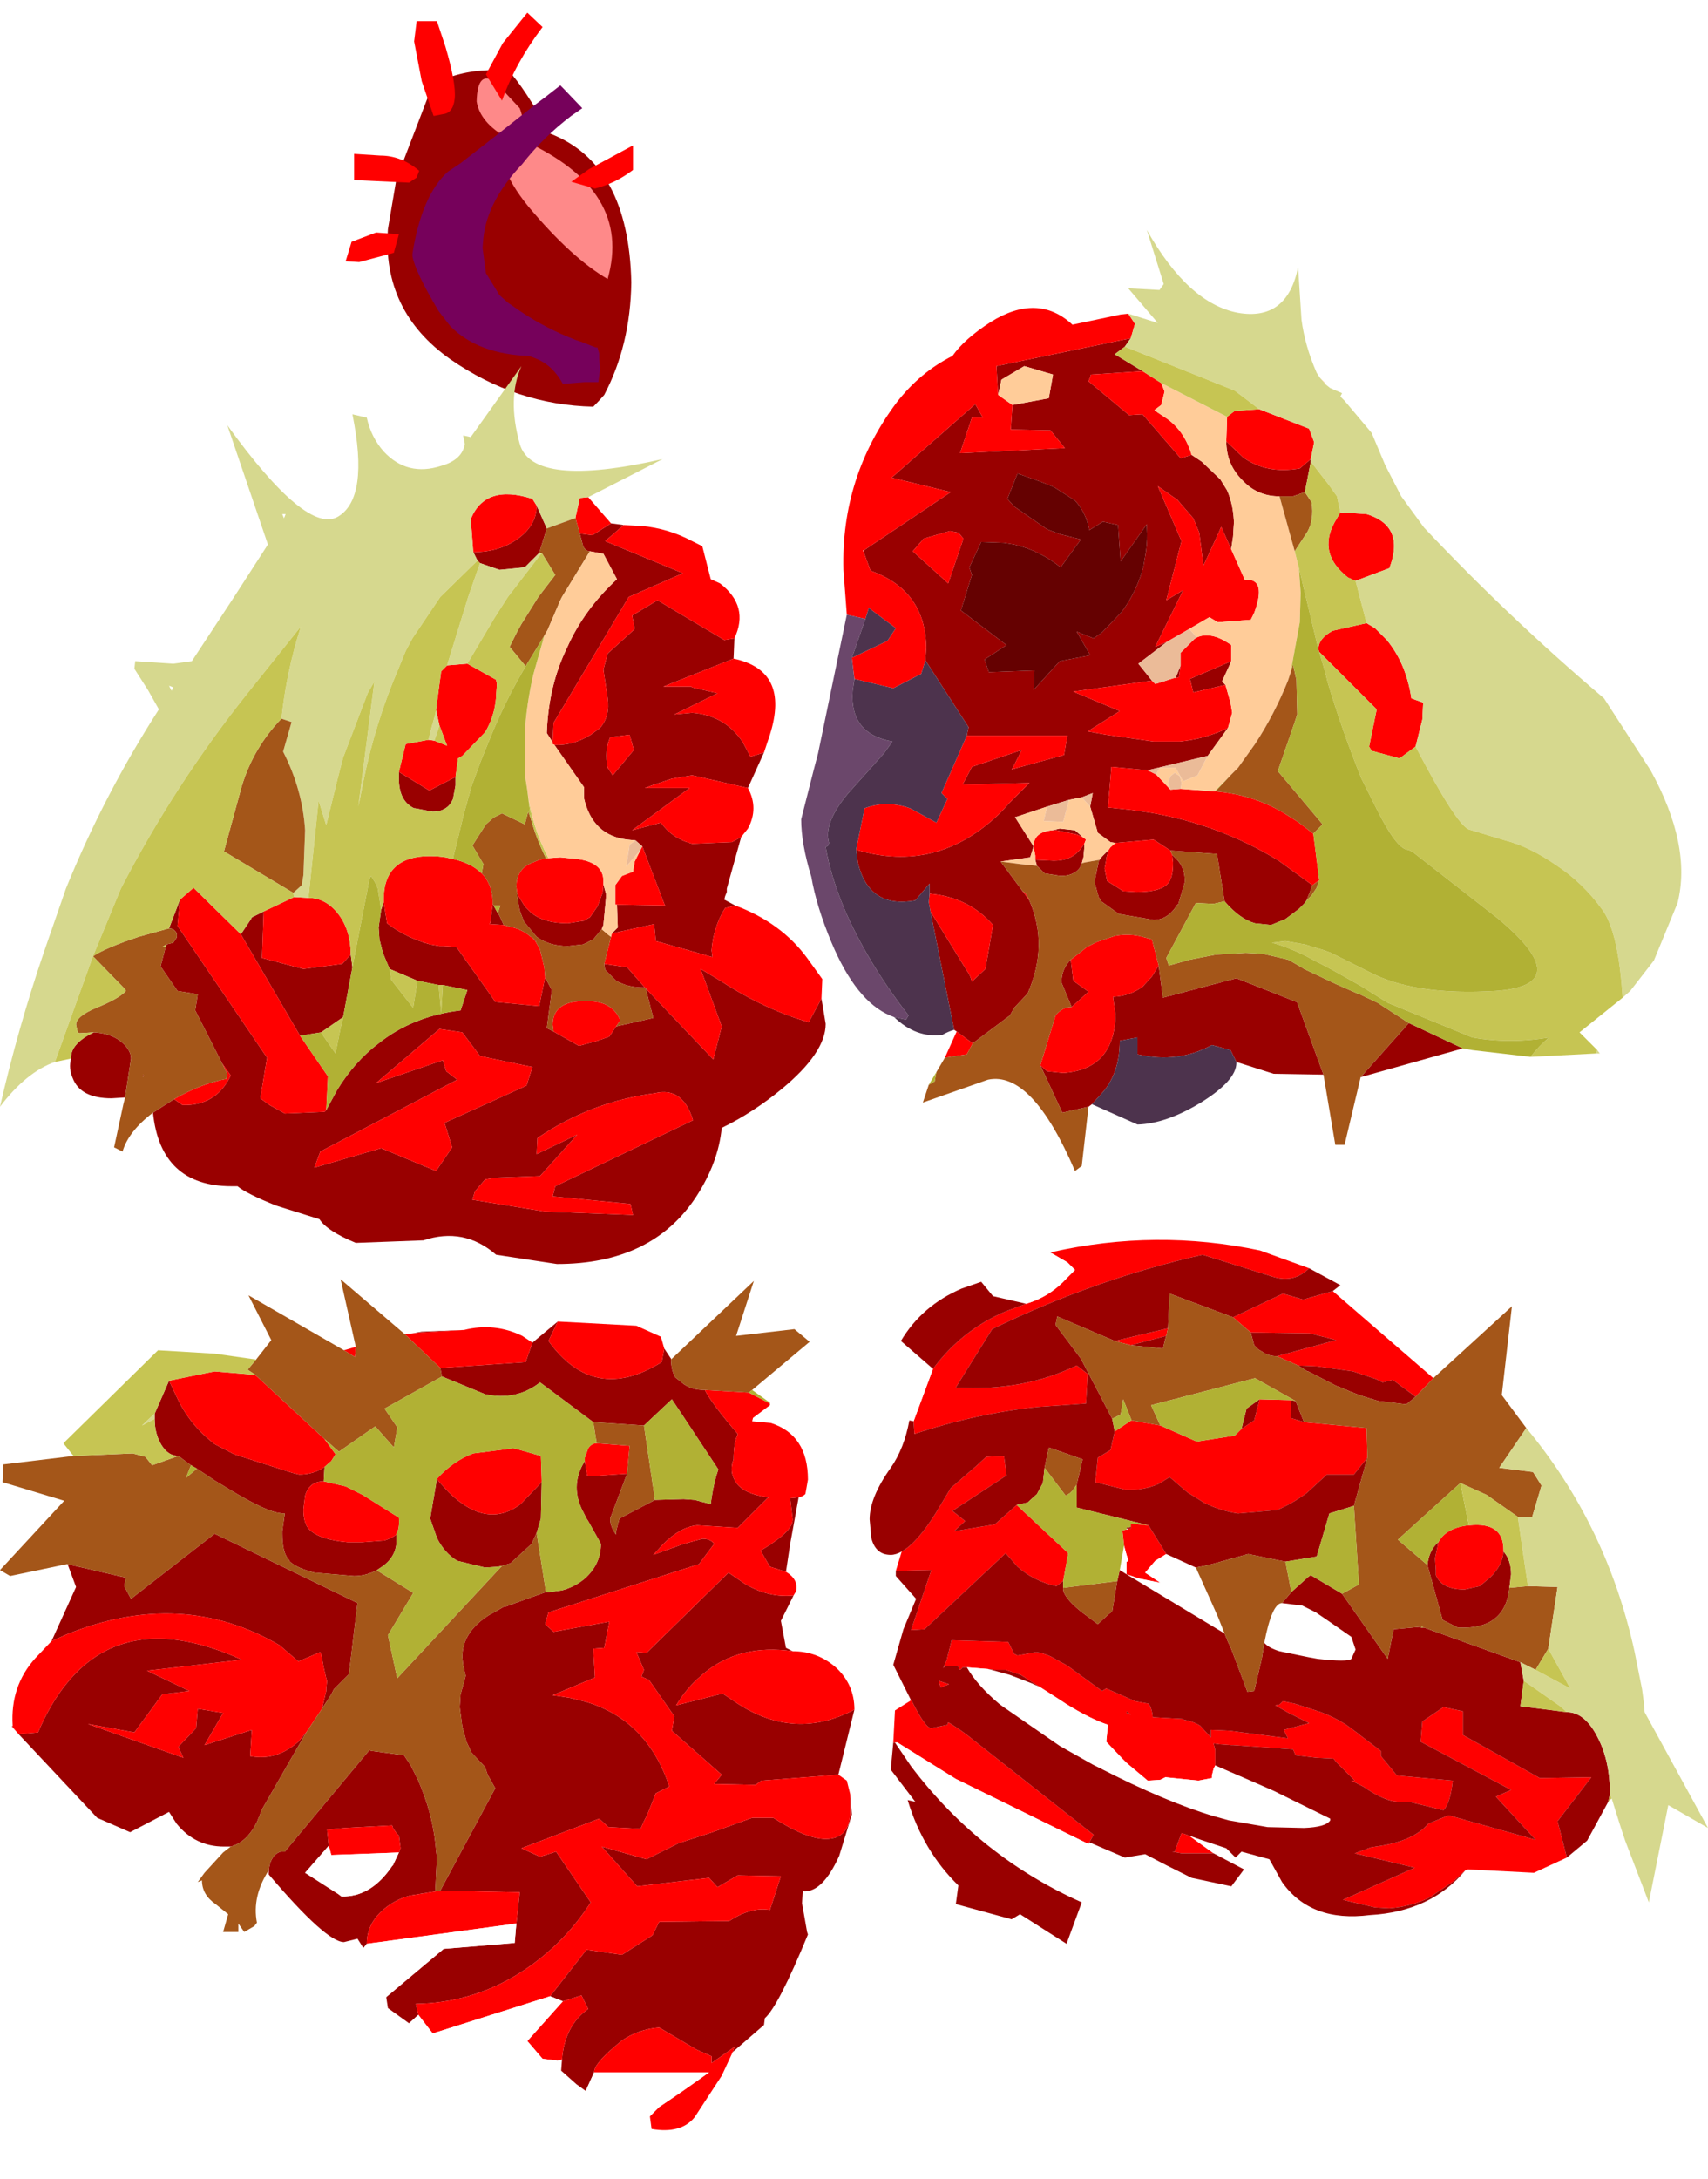 <?xml version="1.0" encoding="UTF-8" standalone="no"?>
<svg xmlns:ffdec="https://www.free-decompiler.com/flash" xmlns:xlink="http://www.w3.org/1999/xlink" ffdec:objectType="frame" height="128.85px" width="101.05px" xmlns="http://www.w3.org/2000/svg">
  <g transform="matrix(1.0, 0.0, 0.0, 1.0, 51.4, 73.8)">
    <use ffdec:characterId="1169" height="24.15" id="heart" transform="matrix(1.0, 0.0, 0.0, 1.0, -30.95, -73.8)" width="18.6" xlink:href="#sprite0"/>
    <use ffdec:characterId="2175" height="55.65" id="chunk1" transform="matrix(1.0, 0.0, 0.0, 1.0, -4.0, -60.2)" width="52.05" xlink:href="#sprite6"/>
    <use ffdec:characterId="2177" height="43.65" id="chunk2" transform="matrix(1.0, 0.0, 0.0, 1.0, -2.55, -2.5)" width="52.2" xlink:href="#sprite7"/>
    <use ffdec:characterId="2179" height="52.8" id="chunk3" transform="matrix(1.0, 0.0, 0.0, 1.0, -51.4, 1.85)" width="50.55" xlink:href="#sprite8"/>
    <use ffdec:characterId="2181" height="53.1" id="chunk4" transform="matrix(1.0, 0.0, 0.0, 1.0, -51.4, -52.15)" width="48.85" xlink:href="#sprite9"/>
    <use ffdec:characterId="1138" height="0.0" id="spineRef" transform="matrix(1.0, 0.0, 0.0, 1.0, 8.85, -47.9)" width="0.0" xlink:href="#sprite10"/>
  </g>
  <defs>
    <g id="sprite0" transform="matrix(1.0, 0.0, 0.0, 1.0, 9.7, 14.1)">
      <use ffdec:characterId="1152" height="20.0" transform="matrix(1.0, 0.0, 0.0, 1.0, -7.25, -9.95)" width="15.2" xlink:href="#morphshape0"/>
      <use ffdec:characterId="1153" height="13.85" transform="matrix(1.0, 0.0, 0.0, 1.0, -1.95, -9.45)" width="8.55" xlink:href="#morphshape1"/>
      <use ffdec:characterId="1154" height="18.1" transform="matrix(1.0, 0.0, 0.0, 1.0, -5.75, -9.5)" width="11.1" xlink:href="#morphshape2"/>
      <use ffdec:characterId="1156" height="2.55" transform="matrix(1.0, 0.0, 0.0, 1.0, 3.65, -5.5)" width="3.65" xlink:href="#sprite1"/>
      <use ffdec:characterId="1158" height="5.2" transform="matrix(1.0, 0.0, 0.0, 1.0, -1.4, -13.35)" width="3.35" xlink:href="#sprite2"/>
      <use ffdec:characterId="1160" height="5.6" transform="matrix(1.0, 0.0, 0.0, 1.0, -5.65, -12.85)" width="2.4" xlink:href="#sprite3"/>
      <use ffdec:characterId="1162" height="1.7" transform="matrix(1.0, 0.0, 0.0, 1.0, -9.2, -5.0)" width="3.85" xlink:href="#sprite4"/>
      <use ffdec:characterId="1164" height="1.75" transform="matrix(1.0, 0.0, 0.0, 1.0, -9.7, -0.35)" width="3.15" xlink:href="#sprite5"/>
    </g>
    <g id="morphshape0" transform="matrix(1.0, 0.0, 0.0, 1.0, 7.25, 9.95)">
      <path d="M-7.2 -0.55 Q-7.55 4.3 -3.5 7.15 0.4 9.85 4.95 9.95 5.3 9.6 5.6 9.25 7.15 6.3 7.2 2.6 7.05 -4.4 2.4 -6.2 0.85 -8.95 -0.05 -9.9 L-1.2 -9.95 Q-3.05 -9.9 -4.55 -9.1 L-6.7 -3.5 Q-6.95 -2.0 -7.2 -0.55" fill="#990000" fill-rule="evenodd" stroke="none"/>
      <path d="M-7.2 -0.55 Q-6.95 -2.0 -6.7 -3.5 L-4.55 -9.1 Q-3.05 -9.9 -1.2 -9.95 L-0.05 -9.9 Q0.85 -8.95 2.4 -6.2 7.05 -4.4 7.2 2.6 7.15 6.3 5.6 9.25 5.3 9.6 4.95 9.95 0.4 9.85 -3.5 7.15 -7.55 4.3 -7.2 -0.55 Z" fill="none" stroke="#000000" stroke-linecap="round" stroke-linejoin="round" stroke-opacity="0.0" stroke-width="0.0"/>
    </g>
    <g id="morphshape1" transform="matrix(1.0, 0.0, 0.0, 1.0, 1.95, 9.45)">
      <path d="M-1.95 -8.1 Q-1.75 -6.85 -0.15 -5.95 -1.05 -4.55 1.1 -1.9 3.65 1.15 5.8 2.4 7.3 -2.85 0.8 -5.8 0.9 -6.95 0.6 -7.7 -0.1 -8.45 -0.8 -9.2 -1.9 -10.05 -1.95 -8.1" fill="#fe8989" fill-rule="evenodd" stroke="none"/>
      <path d="M-1.95 -8.1 Q-1.9 -10.05 -0.8 -9.2 -0.1 -8.45 0.6 -7.7 0.9 -6.95 0.8 -5.8 7.3 -2.85 5.8 2.4 3.65 1.15 1.1 -1.9 -1.05 -4.55 -0.15 -5.95 -1.75 -6.85 -1.95 -8.1 Z" fill="none" stroke="#000000" stroke-linecap="round" stroke-linejoin="round" stroke-opacity="0.0" stroke-width="0.0"/>
    </g>
    <g id="morphshape2" transform="matrix(1.0, 0.0, 0.0, 1.0, 5.75, 9.5)">
      <path d="M-5.75 0.9 L-5.75 1.05 Q-5.6 1.95 -4.2 4.3 L-3.5 5.2 Q-1.85 6.85 1.15 6.95 L1.55 7.1 Q2.55 7.5 3.15 8.6 3.8 8.55 4.45 8.5 L5.25 8.5 5.35 7.75 5.3 7.1 5.3 6.8 5.2 6.45 5.1 6.45 4.2 6.1 3.9 6.0 Q2.2 5.35 0.7 4.35 L-0.1 3.8 -0.6 3.35 -1.4 2.05 Q-1.5 1.3 -1.6 0.55 L-1.55 -0.05 Q-1.3 -2.25 0.75 -4.4 L0.75 -4.4 Q2.0 -6.0 3.65 -7.25 L4.3 -7.7 3.2 -8.85 3.0 -9.05 2.1 -8.35 1.5 -7.9 Q-0.7 -6.15 -2.9 -4.45 L-3.65 -3.95 Q-5.2 -2.55 -5.75 0.9" fill="#76015b" fill-rule="evenodd" stroke="none"/>
      <path d="M-5.75 0.9 Q-5.2 -2.55 -3.65 -3.95 L-2.9 -4.45 Q-0.7 -6.15 1.5 -7.9 L2.1 -8.35 3.0 -9.05 3.2 -8.85 4.3 -7.7 3.65 -7.25 Q2.0 -6.0 0.75 -4.4 L0.75 -4.4 Q-1.3 -2.25 -1.55 -0.05 L-1.6 0.55 Q-1.5 1.3 -1.4 2.05 L-0.6 3.35 -0.1 3.8 0.7 4.35 Q2.2 5.35 3.9 6.0 L4.2 6.1 5.1 6.45 5.2 6.45 5.3 6.8 5.3 7.1 5.35 7.75 5.25 8.5 4.45 8.5 Q3.8 8.55 3.15 8.6 2.55 7.5 1.55 7.1 L1.15 6.95 Q-1.85 6.85 -3.5 5.2 L-4.2 4.3 Q-5.6 1.95 -5.75 1.05 L-5.75 0.9 Z" fill="none" stroke="#000000" stroke-linecap="round" stroke-linejoin="round" stroke-opacity="0.0" stroke-width="0.0"/>
    </g>
    <g id="sprite1" transform="matrix(1.0, 0.0, 0.0, 1.0, 1.8, 1.3)">
      <use ffdec:characterId="1155" height="2.55" transform="matrix(1.0, 0.0, 0.0, 1.0, -1.8, -1.3)" width="3.65" xlink:href="#shape0"/>
    </g>
    <g id="shape0" transform="matrix(1.0, 0.0, 0.0, 1.0, 1.8, 1.3)">
      <path d="M-1.8 0.85 L-0.75 0.1 1.85 -1.3 1.85 0.15 Q0.8 0.95 -0.4 1.25 L-1.8 0.85" fill="#ff0000" fill-rule="evenodd" stroke="none"/>
    </g>
    <g id="sprite2" transform="matrix(1.0, 0.0, 0.0, 1.0, 1.65, 2.6)">
      <use ffdec:characterId="1157" height="5.2" transform="matrix(1.0, 0.0, 0.0, 1.0, -1.65, -2.6)" width="3.35" xlink:href="#shape1"/>
    </g>
    <g id="shape1" transform="matrix(1.0, 0.0, 0.0, 1.0, 1.65, 2.6)">
      <path d="M1.7 -1.75 Q0.1 0.35 -0.7 2.6 L-1.65 1.05 -0.65 -0.8 0.8 -2.6 1.7 -1.75" fill="#ff0000" fill-rule="evenodd" stroke="none"/>
    </g>
    <g id="sprite3" transform="matrix(1.0, 0.0, 0.0, 1.0, 1.2, 2.8)">
      <use ffdec:characterId="1159" height="5.6" transform="matrix(1.0, 0.0, 0.0, 1.0, -1.2, -2.8)" width="2.4" xlink:href="#shape2"/>
    </g>
    <g id="shape2" transform="matrix(1.0, 0.0, 0.0, 1.0, 1.2, 2.8)">
      <path d="M-1.05 -2.8 L0.15 -2.8 0.65 -1.3 Q1.3 0.9 1.2 1.8 1.1 2.65 0.5 2.7 L0.0 2.8 -0.05 2.8 -0.75 0.75 -1.2 -1.6 -1.05 -2.8" fill="#ff0000" fill-rule="evenodd" stroke="none"/>
    </g>
    <g id="sprite4" transform="matrix(1.0, 0.0, 0.0, 1.0, 1.95, 0.85)">
      <use ffdec:characterId="1161" height="1.7" transform="matrix(1.0, 0.0, 0.0, 1.0, -1.95, -0.85)" width="3.85" xlink:href="#shape3"/>
    </g>
    <g id="shape3" transform="matrix(1.0, 0.0, 0.0, 1.0, 1.95, 0.85)">
      <path d="M1.75 0.55 L1.3 0.85 -1.95 0.7 -1.95 -0.85 -0.4 -0.75 Q0.85 -0.75 1.9 0.15 L1.75 0.55" fill="#ff0000" fill-rule="evenodd" stroke="none"/>
    </g>
    <g id="sprite5" transform="matrix(1.0, 0.0, 0.0, 1.0, 1.6, 0.85)">
      <use ffdec:characterId="1163" height="1.75" transform="matrix(1.0, 0.0, 0.0, 1.0, -1.6, -0.85)" width="3.15" xlink:href="#shape4"/>
    </g>
    <g id="shape4" transform="matrix(1.0, 0.0, 0.0, 1.0, 1.6, 0.85)">
      <path d="M0.2 -0.85 L1.55 -0.75 1.25 0.35 -0.8 0.9 -1.6 0.85 -1.25 -0.3 0.2 -0.85" fill="#ff0000" fill-rule="evenodd" stroke="none"/>
    </g>
    <g id="sprite6" transform="matrix(1.0, 0.0, 0.0, 1.0, 26.0, 29.35)">
      <use ffdec:characterId="2174" height="55.65" transform="matrix(1.0, 0.0, 0.0, 1.0, -26.0, -29.35)" width="52.05" xlink:href="#shape5"/>
    </g>
    <g id="shape5" transform="matrix(1.0, 0.0, 0.0, 1.0, 26.0, 29.35)">
      <path d="M13.15 19.05 L7.1 20.75 9.95 17.55 13.15 19.05 M4.9 20.6 L1.95 20.55 -0.25 19.85 -0.6 19.15 -1.7 18.85 Q-3.7 19.95 -6.1 19.4 L-6.1 18.4 -7.15 18.6 Q-7.15 20.55 -8.25 21.75 L-8.8 22.35 -9.0 22.5 -10.55 22.85 -11.85 20.05 -11.45 20.4 -10.5 20.5 Q-7.5 20.3 -7.4 17.1 L-7.55 16.0 Q-6.55 15.95 -5.8 15.4 L-5.25 14.8 -4.85 14.15 -4.6 16.05 -0.25 14.9 3.3 16.3 3.35 16.35 4.9 20.6 M-16.8 18.05 L-16.95 17.95 -18.35 10.95 -16.2 14.45 Q-16.0 14.7 -15.9 15.1 L-15.1 14.35 -14.65 11.75 Q-16.1 10.1 -18.4 9.9 L-18.4 9.3 -19.25 10.3 Q-22.0 10.8 -22.65 8.05 L-22.75 7.3 Q-17.95 8.75 -14.2 5.1 L-13.65 4.5 -12.75 3.6 -12.5 3.35 -16.45 3.45 -15.9 2.4 -12.95 1.4 -13.45 2.4 -13.55 2.55 -10.45 1.7 -10.25 0.55 -16.2 0.55 -16.1 0.05 -18.65 -3.9 -18.6 -4.65 Q-18.65 -8.05 -21.9 -9.2 L-22.3 -10.3 -22.3 -10.4 -17.15 -13.85 -20.65 -14.7 -15.7 -19.05 -15.25 -18.25 -15.9 -18.25 -16.6 -16.15 -10.4 -16.45 -11.25 -17.5 -13.6 -17.55 -13.5 -19.0 -11.35 -19.4 -11.1 -20.8 -12.8 -21.3 -14.15 -20.5 -14.35 -19.6 -14.45 -21.3 -6.5 -22.95 -6.85 -22.45 -7.45 -22.0 -5.8 -21.0 -8.85 -20.8 -9.0 -20.4 -6.6 -18.4 -5.8 -18.45 -3.55 -15.85 -2.9 -16.05 -2.3 -15.65 -1.2 -14.6 -0.8 -13.95 Q-0.45 -13.15 -0.4 -12.15 L-0.4 -12.0 -0.45 -11.2 -0.55 -10.55 -0.55 -10.45 -1.15 -11.8 -1.3 -11.45 -2.2 -9.5 -2.45 -11.45 -2.8 -12.3 -3.75 -13.4 -4.9 -14.2 -3.5 -10.95 -4.4 -7.45 -3.4 -8.05 -5.05 -4.7 -4.35 -5.0 -6.05 -3.7 -5.25 -2.7 -9.9 -2.05 -7.15 -0.9 -9.05 0.3 -7.95 0.5 -5.85 0.8 -5.15 0.9 -3.6 0.9 Q-2.1 0.75 -0.75 0.1 L-1.95 1.75 -5.5 2.6 -7.65 2.4 -7.65 2.45 -7.85 4.8 -6.45 4.95 -5.4 5.1 Q-1.25 5.8 2.25 7.95 L4.25 9.4 3.9 10.3 3.75 10.5 3.45 10.8 2.65 11.4 1.8 11.75 0.85 11.65 Q-0.05 11.4 -0.95 10.35 L-1.4 7.55 -4.15 7.35 -5.15 6.7 -7.4 6.9 -7.7 6.85 -8.45 6.3 -8.9 4.75 -8.75 3.95 -9.4 4.2 -10.15 4.35 -11.45 4.75 -13.25 5.35 -13.35 5.35 -13.3 5.45 -12.25 7.1 -12.45 7.75 -14.2 8.0 -12.9 9.75 -12.5 10.3 Q-11.35 12.95 -12.6 15.8 L-13.4 16.65 -13.65 17.1 -15.85 18.75 -16.8 18.05 M4.15 -15.8 L4.15 -15.65 3.8 -13.85 3.1 -13.6 2.3 -13.6 Q1.05 -13.6 0.2 -14.45 L0.1 -14.55 Q-0.85 -15.5 -0.85 -16.85 L0.15 -15.9 Q1.55 -14.9 3.5 -15.25 L4.15 -15.8 M-0.55 -3.85 L-1.1 -2.65 -0.9 -2.45 -2.8 -2.0 -3.0 -2.8 -0.55 -3.85 M-4.05 7.6 L-3.75 7.9 Q-3.3 8.4 -3.3 9.15 L-3.3 9.2 -3.7 10.55 -3.75 10.55 Q-4.3 11.45 -5.15 11.45 L-7.2 11.1 -8.25 10.35 -8.4 10.1 -8.65 9.2 -8.4 8.0 -8.35 7.9 -8.2 7.7 -7.8 7.3 -7.95 7.8 -7.95 7.9 -8.05 8.4 -7.9 9.15 -6.95 9.75 -6.15 9.8 Q-4.9 9.8 -4.4 9.4 L-4.3 9.3 Q-4.0 8.95 -4.0 8.1 L-4.0 8.05 -4.05 7.6 M-9.4 8.1 L-9.5 8.35 Q-9.85 8.85 -10.65 8.85 L-11.6 8.7 -12.05 8.25 -12.15 7.9 -11.05 7.95 Q-10.1 7.95 -9.6 7.4 L-9.45 7.25 -9.25 6.95 -9.25 7.2 -9.3 7.75 -9.4 8.1 M-13.4 -13.0 L-11.45 -11.65 -10.65 -11.35 -9.45 -11.05 -10.65 -9.4 Q-11.9 -10.4 -13.4 -10.75 L-14.0 -10.85 -15.35 -10.9 -16.05 -9.4 -15.9 -8.95 -16.55 -6.85 -13.85 -4.8 -15.15 -3.95 -14.9 -3.2 -12.2 -3.3 -12.25 -2.15 -10.7 -3.85 -8.9 -4.2 -9.7 -5.6 -8.7 -5.2 -8.2 -5.55 -7.05 -6.75 Q-6.3 -7.75 -5.9 -8.95 L-5.75 -9.45 -5.6 -10.35 Q-5.5 -11.05 -5.55 -11.75 L-5.55 -11.95 -7.1 -9.75 -7.25 -11.85 -7.25 -11.9 -8.15 -12.1 -8.95 -11.6 Q-9.15 -12.65 -9.8 -13.35 L-11.05 -14.15 -11.8 -14.45 -13.2 -14.95 -13.8 -13.45 -13.4 -13.0 M-16.4 -11.1 L-16.7 -11.45 -17.2 -11.55 -18.75 -11.1 -19.4 -10.35 -17.3 -8.45 -16.4 -11.1 M-3.85 -2.85 L-3.55 -3.6 -3.65 -2.9 -3.85 -2.85 M-11.15 6.15 L-10.7 6.05 -9.8 6.15 -9.35 6.55 -9.7 6.4 -10.9 6.15 -11.15 6.15 M-10.05 13.8 L-9.9 15.05 -9.0 15.7 -10.0 16.6 -10.6 15.15 Q-10.6 14.35 -10.05 13.8" fill="#990000" fill-rule="evenodd" stroke="none"/>
      <path d="M-17.5 19.6 L-16.8 18.05 -15.85 18.75 -16.2 19.4 -17.5 19.6 M-23.3 -6.6 L-23.5 -9.25 Q-23.65 -14.75 -20.35 -19.15 -18.95 -20.95 -17.05 -21.9 -16.35 -22.9 -14.8 -23.9 -12.0 -25.65 -9.95 -23.75 L-7.1 -24.35 -6.65 -24.4 -6.25 -23.8 -6.5 -22.95 -14.45 -21.3 -14.35 -19.6 -13.5 -19.0 -13.6 -17.55 -11.25 -17.5 -10.4 -16.45 -16.6 -16.15 -15.9 -18.25 -15.25 -18.25 -15.7 -19.05 -20.65 -14.7 -17.15 -13.85 -22.3 -10.4 -22.35 -10.4 -22.3 -10.3 -21.9 -9.2 Q-18.65 -8.05 -18.6 -4.65 L-18.65 -3.9 -18.9 -3.1 -20.55 -2.25 -22.85 -2.8 -23.0 -4.05 -20.9 -5.05 -20.4 -5.8 -22.0 -7.0 -22.2 -6.35 -23.3 -6.6 M4.15 -15.8 L3.5 -15.25 Q1.55 -14.9 0.15 -15.9 L-0.85 -16.85 -0.8 -18.3 -0.35 -18.65 1.1 -18.75 4.05 -17.6 4.35 -16.8 4.15 -15.8 M5.9 -12.65 L7.45 -12.55 Q9.75 -11.85 8.8 -9.35 L6.8 -8.6 6.35 -8.8 Q4.55 -10.2 5.55 -12.05 L5.9 -12.65 M7.45 -6.1 L7.95 -5.8 8.65 -5.1 Q9.8 -3.7 10.1 -1.65 L10.8 -1.4 10.75 -0.4 10.35 1.2 9.4 1.9 7.75 1.45 7.6 1.2 8.05 -1.0 4.65 -4.4 4.6 -4.55 Q4.6 -5.2 5.45 -5.65 L7.45 -6.1 M-0.55 -10.45 L0.25 -8.65 0.6 -8.65 Q1.45 -8.45 0.8 -6.7 L0.6 -6.3 -1.35 -6.15 -1.85 -6.45 -3.05 -5.75 -4.35 -5.0 -5.05 -4.7 -3.4 -8.05 -4.4 -7.45 -3.5 -10.95 -4.9 -14.2 -3.75 -13.4 -2.8 -12.3 -2.45 -11.45 -2.2 -9.5 -1.3 -11.45 -1.15 -11.8 -0.55 -10.45 M-2.6 -5.25 Q-1.75 -5.65 -0.55 -4.8 L-0.55 -3.85 -3.0 -2.8 -2.8 -2.0 -0.9 -2.45 -0.6 -1.4 -0.5 -0.8 -0.75 0.1 Q-2.1 0.75 -3.6 0.9 L-5.15 0.9 -5.85 0.8 -7.95 0.5 -9.05 0.3 -7.15 -0.9 -9.9 -2.05 -5.25 -2.7 -5.2 -2.65 -5.05 -2.5 -3.95 -2.85 -3.85 -2.85 -3.65 -2.9 -3.55 -3.6 -3.55 -4.35 -2.75 -5.15 -2.6 -5.25 M-5.0 2.85 L-4.15 3.75 -3.55 3.7 -1.55 3.85 -1.5 3.85 Q0.85 4.05 2.75 5.25 L3.3 5.6 3.45 5.7 4.3 6.35 4.65 9.1 4.25 9.4 2.25 7.95 Q-1.25 5.8 -5.4 5.1 L-6.45 4.95 -7.85 4.8 -7.65 2.45 -7.65 2.4 -5.5 2.6 -5.0 2.85 M-4.15 7.35 L-4.1 7.5 -4.05 7.6 -4.0 8.05 -4.0 8.1 Q-4.0 8.95 -4.3 9.3 L-4.4 9.4 Q-4.9 9.8 -6.15 9.8 L-6.95 9.75 -7.9 9.15 -8.05 8.4 -7.95 7.9 -7.95 7.8 -7.8 7.3 -7.7 7.15 -7.4 6.9 -5.15 6.7 -4.15 7.35 M-12.9 9.75 L-12.75 9.85 -12.5 10.25 -12.5 10.3 -12.9 9.75 M-4.85 14.15 L-5.25 14.8 -5.8 15.4 Q-6.55 15.95 -7.55 16.0 L-7.4 17.1 Q-7.5 20.3 -10.5 20.5 L-11.45 20.4 -11.85 20.05 -10.95 17.1 Q-10.55 16.6 -10.0 16.6 L-9.0 15.7 -9.9 15.05 -10.05 13.8 -9.4 13.3 -9.1 13.05 -8.5 12.75 -7.45 12.4 Q-6.75 12.25 -6.0 12.4 L-5.25 12.6 -4.85 14.15 M-16.2 0.55 L-10.25 0.55 -10.45 1.7 -13.55 2.55 -13.45 2.4 -12.95 1.4 -15.9 2.4 -16.45 3.45 -12.5 3.35 -12.75 3.6 -13.65 4.5 -14.2 5.1 Q-17.95 8.75 -22.75 7.3 L-22.25 4.85 Q-20.95 4.35 -19.55 4.85 L-18.0 5.7 -17.35 4.3 -17.7 3.95 -16.2 0.55 M-18.4 9.9 Q-16.1 10.1 -14.65 11.75 L-15.1 14.35 -15.9 15.1 Q-16.0 14.7 -16.2 14.45 L-18.35 10.95 -18.45 10.4 -18.4 9.9 M-4.7 -20.3 L-4.5 -19.8 -4.7 -19.0 -5.1 -18.7 -4.9 -18.55 -4.3 -18.15 Q-3.3 -17.4 -2.9 -16.05 L-3.55 -15.85 -5.8 -18.45 -6.6 -18.4 -9.0 -20.4 -8.85 -20.8 -5.8 -21.0 -4.7 -20.3 M-16.4 -11.1 L-17.3 -8.45 -19.4 -10.35 -18.75 -11.1 -17.2 -11.55 -16.7 -11.45 -16.4 -11.1 M-12.25 7.1 Q-12.25 6.25 -11.15 6.15 L-10.9 6.15 -9.7 6.4 -9.35 6.55 -9.15 6.7 -9.25 6.95 -9.45 7.25 -9.6 7.4 Q-10.1 7.95 -11.05 7.95 L-12.15 7.9 -12.15 7.65 -12.25 7.1" fill="#ff0000" fill-rule="evenodd" stroke="none"/>
      <path d="M-13.4 -13.0 L-13.8 -13.45 -13.2 -14.95 -11.8 -14.45 -11.05 -14.15 -9.8 -13.35 Q-9.15 -12.65 -8.95 -11.6 L-8.15 -12.1 -7.25 -11.9 -7.25 -11.85 -7.1 -9.75 -5.55 -11.95 -5.55 -11.75 Q-5.5 -11.05 -5.6 -10.35 L-5.75 -9.45 -5.9 -8.95 Q-6.3 -7.75 -7.05 -6.75 L-8.2 -5.55 -8.7 -5.2 -9.7 -5.6 -8.9 -4.2 -10.7 -3.85 -12.25 -2.15 -12.2 -3.3 -14.9 -3.2 -15.15 -3.95 -13.85 -4.8 -16.55 -6.85 -15.9 -8.95 -16.05 -9.4 -15.35 -10.9 -14.0 -10.85 -13.4 -10.75 Q-11.9 -10.4 -10.65 -9.4 L-9.45 -11.05 -10.65 -11.35 -11.45 -11.65 -13.4 -13.0" fill="#650101" fill-rule="evenodd" stroke="none"/>
      <path d="M-20.5 17.2 L-20.75 17.1 Q-22.75 16.25 -24.2 12.8 -25.1 10.65 -25.4 8.9 -26.0 6.95 -26.0 5.5 L-25.25 2.55 -25.0 1.6 -23.3 -6.6 -22.2 -6.35 -23.0 -4.05 -22.85 -2.8 -22.95 -2.1 Q-23.15 0.45 -20.6 0.9 L-21.1 1.6 -23.25 4.0 Q-24.7 5.75 -24.35 6.9 L-24.4 7.05 -24.55 7.15 Q-24.25 8.9 -23.4 10.9 -22.05 14.0 -19.65 17.1 L-19.8 17.35 -20.5 17.2" fill="#6b476b" fill-rule="evenodd" stroke="none"/>
      <path d="M-0.25 19.85 L-0.25 19.9 Q-0.25 20.95 -2.35 22.25 -4.4 23.5 -6.1 23.55 L-8.8 22.35 -8.25 21.75 Q-7.15 20.55 -7.15 18.6 L-6.1 18.4 -6.1 19.4 Q-3.7 19.95 -1.7 18.85 L-0.6 19.15 -0.25 19.85 M-16.95 17.95 Q-17.3 18.05 -17.65 18.25 -19.2 18.45 -20.5 17.2 L-19.8 17.35 -19.65 17.1 Q-22.05 14.0 -23.4 10.9 -24.25 8.9 -24.55 7.15 L-24.4 7.05 -24.35 6.9 Q-24.7 5.75 -23.25 4.0 L-21.1 1.6 -20.6 0.9 Q-23.15 0.45 -22.95 -2.1 L-22.85 -2.8 -20.55 -2.25 -18.9 -3.1 -18.65 -3.9 -16.1 0.05 -16.2 0.55 -17.7 3.95 -17.35 4.3 -18.0 5.7 -19.55 4.85 Q-20.95 4.35 -22.25 4.85 L-22.75 7.3 -22.65 8.05 Q-22.0 10.8 -19.25 10.3 L-18.4 9.3 -18.4 9.9 -18.45 10.4 -18.35 10.95 -16.95 17.95 M-22.2 -6.35 L-22.0 -7.0 -20.4 -5.8 -20.9 -5.05 -23.0 -4.05 -22.2 -6.35" fill="#4d334d" fill-rule="evenodd" stroke="none"/>
      <path d="M5.05 -20.2 L5.3 -20.0 6.0 -19.7 5.9 -19.5 6.15 -19.25 7.75 -17.35 8.55 -15.45 9.5 -13.6 10.85 -11.75 Q15.9 -6.4 21.5 -1.65 L24.25 2.6 Q26.7 7.05 25.85 10.45 L24.45 13.85 23.05 15.65 22.6 16.05 Q22.35 12.15 21.4 10.85 20.25 9.25 18.65 8.2 17.05 7.1 15.65 6.75 L13.5 6.1 Q12.75 5.8 10.35 1.2 L10.75 -0.4 10.8 -1.4 10.1 -1.65 Q9.8 -3.7 8.65 -5.1 L7.95 -5.8 7.45 -6.1 6.8 -8.6 8.8 -9.35 Q9.75 -11.85 7.45 -12.55 L5.9 -12.65 5.7 -13.6 5.2 -14.3 4.15 -15.65 4.15 -15.8 4.35 -16.8 4.05 -17.6 1.1 -18.75 -0.35 -19.85 -6.85 -22.45 -6.5 -22.95 -6.25 -23.8 -6.65 -24.4 -4.9 -23.85 -6.65 -25.9 -4.8 -25.8 -4.55 -26.15 -5.55 -29.35 Q-3.1 -25.0 -0.15 -24.45 2.75 -23.95 3.4 -27.15 L3.6 -24.05 Q3.8 -22.5 4.5 -20.9 L4.7 -20.6 5.05 -20.2 M21.1 19.15 L21.25 19.35 21.0 19.35 21.1 19.15" fill="#d6d88e" fill-rule="evenodd" stroke="none"/>
      <path d="M4.7 -20.6 L4.95 -20.35 5.05 -20.2 4.7 -20.6 M-0.85 -16.85 Q-0.85 -15.5 0.1 -14.55 L0.2 -14.45 Q1.05 -13.6 2.3 -13.6 L3.2 -10.35 3.45 -9.35 3.55 -7.9 3.5 -6.15 2.95 -3.15 2.9 -3.0 2.8 -2.7 Q2.0 -0.7 0.85 1.05 L-0.15 2.45 -0.55 2.85 -1.55 3.85 -3.55 3.7 -3.5 3.35 -3.6 2.95 -3.9 2.75 -4.15 2.95 -4.3 3.35 -4.15 3.75 -5.0 2.85 -4.8 2.45 -3.85 2.45 -3.4 3.25 -2.55 2.9 -1.95 1.75 -0.75 0.1 -0.5 -0.8 -0.6 -1.4 -0.9 -2.45 -1.1 -2.65 -0.55 -3.85 -0.55 -4.8 Q-1.75 -5.65 -2.6 -5.25 L-2.9 -5.6 -3.05 -5.75 -1.85 -6.45 -1.35 -6.15 0.6 -6.3 0.8 -6.7 Q1.45 -8.45 0.6 -8.65 L0.25 -8.65 -0.55 -10.45 -0.55 -10.55 -0.45 -11.2 -0.4 -12.0 -0.4 -12.15 Q-0.45 -13.15 -0.8 -13.95 L-1.2 -14.6 -2.3 -15.65 -2.9 -16.05 Q-3.3 -17.4 -4.3 -18.15 L-4.9 -18.55 -5.1 -18.7 -4.7 -19.0 -4.5 -19.8 -4.7 -20.3 -0.8 -18.3 -0.85 -16.85 M-8.35 7.9 L-9.2 8.05 -9.4 8.1 -9.3 7.75 -9.25 7.2 -9.25 6.95 -9.15 6.7 -9.35 6.55 -9.8 6.15 -10.7 6.05 -11.15 6.15 Q-12.25 6.25 -12.25 7.1 L-13.3 5.45 -13.25 5.35 -11.45 4.75 -11.65 5.6 -10.5 5.65 -10.15 4.35 -9.4 4.2 -8.9 4.75 -8.45 6.3 -7.7 6.85 -7.4 6.9 -7.7 7.15 -7.8 7.3 -8.2 7.7 -8.35 7.9 M-12.05 8.25 L-13.05 8.15 -14.2 8.0 -12.45 7.75 -12.25 7.1 -12.15 7.65 -12.15 7.9 -12.05 8.25 M-13.5 -19.0 L-14.35 -19.6 -14.15 -20.5 -12.8 -21.3 -11.1 -20.8 -11.35 -19.4 -13.5 -19.0" fill="#ffcc99" fill-rule="evenodd" stroke="none"/>
      <path d="M7.1 20.75 L6.15 24.75 5.6 24.75 4.9 20.6 3.35 16.35 3.3 16.3 -0.25 14.9 -4.6 16.05 -4.85 14.15 -5.25 12.6 -6.0 12.4 Q-6.75 12.25 -7.45 12.4 L-8.5 12.75 -9.1 13.05 -9.4 13.3 -10.05 13.8 Q-10.6 14.35 -10.6 15.15 L-10.0 16.6 Q-10.55 16.6 -10.95 17.1 L-11.85 20.05 -10.55 22.85 -9.0 22.5 -9.4 26.0 -9.8 26.3 Q-12.35 20.35 -14.95 20.9 L-18.8 22.25 -18.45 21.2 -18.1 21.0 -18.0 20.45 -17.5 19.6 -16.2 19.4 -15.85 18.75 -13.65 17.1 -13.4 16.65 -12.6 15.8 Q-11.35 12.95 -12.5 10.3 L-12.5 10.25 -12.75 9.85 -12.9 9.75 -14.2 8.0 -13.05 8.15 -12.05 8.25 -11.6 8.7 -10.65 8.85 Q-9.85 8.85 -9.5 8.35 L-9.4 8.1 -9.2 8.05 -8.35 7.9 -8.4 8.0 -8.65 9.2 -8.4 10.1 -8.25 10.35 -7.2 11.1 -5.15 11.45 Q-4.3 11.45 -3.75 10.55 L-3.7 10.55 -3.3 9.2 -3.3 9.15 Q-3.3 8.4 -3.75 7.9 L-4.05 7.6 -4.1 7.5 -4.15 7.35 -1.4 7.55 -0.95 10.35 -1.6 10.5 -2.65 10.45 -4.4 13.7 -4.25 14.15 -3.0 13.8 -1.45 13.5 0.3 13.4 1.3 13.45 2.8 13.8 2.9 13.85 3.6 14.25 3.75 14.35 5.65 15.25 6.9 15.8 7.05 15.85 8.1 16.35 9.95 17.55 7.1 20.75 M2.3 -13.6 L3.1 -13.6 3.8 -13.85 4.2 -13.25 Q4.35 -12.2 3.95 -11.5 L3.2 -10.35 2.3 -13.6 M-0.55 2.85 L-0.15 2.45 0.85 1.05 Q2.0 -0.7 2.8 -2.7 L2.9 -3.0 2.95 -3.15 3.1 -3.65 3.3 -2.75 3.35 -0.7 3.15 -0.1 2.2 2.65 4.85 5.8 4.3 6.35 3.45 5.7 3.3 5.6 2.75 5.25 Q0.85 4.05 -1.5 3.85 L-0.55 2.85 M3.9 10.3 L4.25 9.4 4.65 9.1 4.5 9.55 4.2 10.0 3.9 10.3" fill="#a45619" fill-rule="evenodd" stroke="none"/>
      <path d="M22.6 16.05 L20.05 18.1 21.1 19.15 21.0 19.35 17.15 19.55 Q17.65 18.9 18.25 18.4 15.95 18.8 13.7 18.4 L8.7 16.35 7.1 15.35 5.5 14.45 4.75 14.05 4.45 13.9 3.8 13.55 Q2.65 13.0 1.85 12.8 L2.65 12.7 3.8 12.9 4.95 13.25 5.35 13.4 7.55 14.5 Q10.25 15.95 15.1 15.65 19.95 15.3 15.2 11.35 L10.2 7.45 Q9.95 7.3 9.85 7.3 9.2 7.2 8.05 4.9 L7.15 3.1 Q6.0 0.25 5.15 -2.6 L5.0 -3.2 4.65 -4.4 8.05 -1.0 7.6 1.2 7.75 1.45 9.4 1.9 10.35 1.2 Q12.75 5.8 13.5 6.1 L15.65 6.75 Q17.05 7.1 18.65 8.2 20.25 9.25 21.4 10.85 22.35 12.15 22.6 16.05 M3.8 -13.85 L4.15 -15.65 5.2 -14.3 5.7 -13.6 5.9 -12.65 5.55 -12.05 Q4.55 -10.2 6.35 -8.8 L6.8 -8.6 7.45 -6.1 5.45 -5.65 Q4.6 -5.2 4.6 -4.55 L3.45 -9.35 3.2 -10.35 3.95 -11.5 Q4.35 -12.2 4.2 -13.25 L3.8 -13.85 M-1.55 3.85 L-0.55 2.85 -1.5 3.85 -1.55 3.85 M-5.8 -21.0 L-7.45 -22.0 -6.85 -22.45 -0.35 -19.85 1.1 -18.75 -0.35 -18.65 -0.8 -18.3 -4.7 -20.3 -5.8 -21.0" fill="#c6c553" fill-rule="evenodd" stroke="none"/>
      <path d="M17.15 19.55 L13.7 19.15 13.15 19.05 9.95 17.55 8.1 16.35 7.05 15.85 6.9 15.8 5.65 15.25 3.75 14.35 3.6 14.25 2.9 13.85 2.8 13.8 1.3 13.45 0.3 13.4 -1.45 13.5 -3.0 13.8 -4.25 14.15 -4.4 13.7 -2.65 10.45 -1.6 10.5 -0.95 10.35 Q-0.05 11.4 0.85 11.65 L1.8 11.75 2.65 11.4 3.45 10.8 3.75 10.5 3.9 10.3 4.2 10.0 4.5 9.55 4.65 9.1 4.3 6.35 4.85 5.8 2.2 2.65 3.15 -0.1 3.35 -0.7 3.3 -2.75 3.1 -3.65 2.95 -3.15 3.5 -6.15 3.55 -7.9 3.45 -9.35 4.6 -4.55 4.65 -4.4 5.0 -3.2 5.15 -2.6 Q6.0 0.25 7.15 3.1 L8.05 4.9 Q9.2 7.2 9.85 7.3 9.95 7.3 10.2 7.45 L15.2 11.35 Q19.95 15.3 15.1 15.65 10.25 15.95 7.55 14.5 L5.35 13.4 4.95 13.25 3.8 12.9 2.65 12.7 1.85 12.8 Q2.65 13.0 3.8 13.55 L4.45 13.9 4.75 14.05 5.5 14.45 7.1 15.35 8.7 16.35 13.7 18.4 Q15.95 18.8 18.25 18.4 17.65 18.9 17.15 19.55 M-18.45 21.2 L-18.0 20.45 -18.1 21.0 -18.45 21.2" fill="#b1b134" fill-rule="evenodd" stroke="none"/>
      <path d="M-4.35 -5.0 L-3.05 -5.75 -2.9 -5.6 -2.6 -5.25 -2.75 -5.15 -3.55 -4.35 -3.55 -3.6 -3.85 -2.85 -3.95 -2.85 -5.05 -2.5 -5.2 -2.65 -5.25 -2.7 -6.05 -3.7 -4.35 -5.0 M-1.95 1.75 L-2.55 2.9 -3.4 3.25 -3.85 2.45 -4.8 2.45 -5.0 2.85 -5.5 2.6 -1.95 1.75 M-4.15 3.75 L-4.3 3.35 -4.15 2.95 -3.9 2.75 -3.6 2.95 -3.5 3.35 -3.55 3.7 -4.15 3.75 M-8.9 4.75 L-9.4 4.2 -8.75 3.95 -8.9 4.75 M-10.15 4.35 L-10.5 5.65 -11.65 5.6 -11.45 4.75 -10.15 4.35 M-13.25 5.35 L-13.3 5.45 -13.35 5.35 -13.25 5.35" fill="#ebbb98" fill-rule="evenodd" stroke="none"/>
    </g>
    <g id="sprite7" transform="matrix(1.0, 0.0, 0.0, 1.0, 24.1, 22.1)">
      <use ffdec:characterId="2176" height="43.65" transform="matrix(1.0, 0.0, 0.0, 1.0, -24.1, -22.1)" width="52.2" xlink:href="#shape6"/>
    </g>
    <g id="shape6" transform="matrix(1.0, 0.0, 0.0, 1.0, 24.1, 22.1)">
      <path d="M0.0 -15.5 L2.95 -16.9 4.15 -16.55 5.9 -17.05 11.85 -11.9 10.8 -10.8 9.45 -11.8 8.85 -11.65 8.45 -11.85 7.1 -12.3 4.95 -12.6 3.85 -12.65 2.6 -13.2 6.1 -14.15 4.55 -14.55 1.05 -14.6 0.0 -15.5 M4.5 -18.4 Q3.6 -17.5 2.35 -17.9 L-1.8 -19.2 Q-8.2 -17.75 -14.25 -14.8 L-16.4 -11.35 Q-12.45 -11.1 -9.25 -12.65 L-8.6 -12.15 -8.7 -10.4 -11.55 -10.2 Q-15.25 -9.8 -18.85 -8.6 L-18.9 -9.35 -17.75 -12.45 Q-16.05 -14.75 -13.45 -15.85 L-12.25 -16.3 Q-10.85 -16.7 -9.8 -17.85 L-9.35 -18.3 -9.8 -18.75 -10.75 -19.3 -10.75 -19.35 Q-4.55 -20.75 1.6 -19.45 L4.5 -18.4 M-19.6 -1.65 Q-18.7 -2.15 -17.6 -3.9 L-16.7 -5.4 -15.2 -6.7 -14.6 -7.25 -13.55 -7.3 -13.4 -6.15 -16.6 -4.05 -15.85 -3.45 -16.5 -2.85 -14.1 -3.25 -12.8 -4.4 -9.75 -1.55 -10.05 0.1 -10.45 0.4 Q-11.8 0.1 -12.75 -0.75 L-13.45 -1.55 -18.25 2.95 -19.05 3.0 -17.85 -0.55 -19.95 -0.5 -19.6 -1.65 M-5.0 -3.2 L-3.95 -1.5 -4.6 -1.1 -5.2 -0.4 -4.3 0.2 -5.55 -0.05 -6.3 -0.3 -6.3 -1.05 -6.25 -1.05 -6.2 -1.15 -6.3 -1.45 -6.45 -2.0 -6.55 -2.9 -6.3 -2.95 -6.25 -2.95 -6.2 -3.0 -6.05 -3.0 -6.05 -3.1 -6.05 -3.3 -5.0 -3.2 M7.95 -7.2 L7.15 -6.2 5.55 -6.2 4.35 -5.1 Q3.45 -4.45 2.6 -4.1 L0.3 -3.9 Q-0.75 -4.05 -1.75 -4.55 L-1.9 -4.65 -2.7 -5.15 -3.75 -6.05 -4.4 -5.65 Q-5.3 -5.25 -6.35 -5.3 L-8.15 -5.75 -8.0 -7.2 -7.25 -7.65 -7.0 -8.75 -6.1 -9.35 -6.0 -9.4 -4.3 -9.1 -2.15 -8.15 0.1 -8.5 0.5 -8.9 1.25 -9.4 1.55 -10.55 1.55 -10.65 3.45 -10.6 3.4 -9.55 4.2 -9.3 7.9 -8.95 7.95 -7.2 M-7.0 -14.1 L-3.85 -14.85 -3.95 -14.4 -6.05 -13.85 -7.0 -14.1 M19.75 16.45 L17.8 17.35 13.9 17.15 13.75 17.2 13.05 17.85 11.65 18.8 Q10.55 19.35 9.25 19.45 L8.4 19.4 6.5 18.95 10.75 17.05 7.2 16.2 8.15 15.85 8.45 15.8 Q10.65 15.5 11.55 14.45 L12.75 13.95 17.9 15.4 15.55 12.85 16.45 12.45 11.1 9.6 11.2 8.4 12.45 7.55 13.6 7.8 13.6 9.2 18.15 11.75 21.2 11.7 19.2 14.3 19.75 16.45 M-20.1 9.65 L-20.0 7.75 -19.05 7.15 -19.0 7.2 Q-18.2 8.8 -17.85 8.8 L-16.9 8.6 -16.85 8.45 Q-16.35 8.75 -15.8 9.15 L-8.25 15.1 -8.5 15.55 -8.55 15.65 -16.4 11.8 -19.85 9.65 -20.0 9.65 -20.1 9.65 M12.15 -2.2 Q12.6 -3.05 13.95 -3.2 L14.0 -3.2 Q16.0 -3.4 16.0 -1.75 L16.0 -1.65 Q15.95 -0.85 15.25 -0.15 L14.6 0.4 13.7 0.6 Q12.35 0.6 12.0 -0.25 L12.0 -0.55 11.95 -1.25 12.15 -2.2 M-15.75 5.2 L-15.9 5.2 -16.0 5.2 Q-16.2 5.5 -16.25 5.15 L-17.0 5.1 -17.15 5.25 -16.95 4.8 -16.65 3.6 -13.3 3.7 -12.95 4.4 -12.75 4.5 -11.65 4.3 Q-11.25 4.35 -10.8 4.55 L-9.8 5.1 -7.75 6.6 -7.5 6.45 -5.8 7.2 -5.0 7.35 Q-4.8 7.6 -4.75 8.15 L-3.0 8.25 -2.9 8.3 Q-2.35 8.4 -1.95 8.65 L-1.3 9.35 -1.3 8.9 -0.2 8.95 0.55 9.05 3.25 9.4 3.0 8.9 4.5 8.5 3.3 7.9 2.5 7.45 2.75 7.4 2.95 7.2 3.65 7.35 5.2 7.85 Q6.0 8.15 6.7 8.6 L7.45 9.15 7.5 9.2 8.75 10.15 8.75 10.45 9.7 11.6 13.0 11.9 Q12.85 13.25 12.45 13.65 L10.4 13.15 9.8 13.15 Q9.0 13.15 7.7 12.25 L7.0 11.9 7.2 11.9 7.0 11.7 6.1 10.8 5.95 10.6 4.95 10.55 3.7 10.4 3.55 10.05 0.0 9.8 -0.1 9.8 -0.8 9.75 -1.15 9.7 -1.05 10.1 -1.05 10.4 -1.05 10.55 -1.05 11.0 -1.15 11.2 -1.25 11.6 -1.25 11.75 -2.05 11.9 -4.0 11.7 -4.3 11.85 -5.05 11.9 -6.3 10.85 -6.55 10.6 -7.5 9.6 -7.4 8.6 Q-8.45 8.25 -9.9 7.35 L-10.2 7.15 -11.45 6.35 -11.85 6.1 -12.55 5.65 -13.0 5.5 -13.45 5.35 -14.05 5.35 -14.1 5.35 -14.5 5.3 -15.75 5.2 M-2.6 15.15 L-1.15 16.2 -3.05 16.2 -3.6 16.1 -3.45 16.1 -3.05 15.0 -2.6 15.15 M-6.3 7.9 L-6.05 8.0 -6.3 7.8 -6.3 7.9 M-17.4 6.05 L-17.4 6.0 -16.8 6.2 -17.3 6.4 -17.4 6.05" fill="#ff0000" fill-rule="evenodd" stroke="none"/>
      <path d="M-18.9 -9.35 L-19.15 -9.4 Q-21.7 -11.05 -23.15 -13.5 L-24.1 -15.05 -21.6 -14.8 -19.65 -14.1 -17.75 -12.45 -18.9 -9.35 M-3.95 -1.5 L-2.2 -0.7 -1.3 1.3 -0.9 2.2 -0.5 3.2 -6.3 -0.3 -6.7 -0.55 -6.45 -2.0 -6.3 -1.45 -6.2 -1.15 -6.25 -1.05 -6.3 -1.05 -6.3 -0.3 -5.55 -0.05 -4.3 0.2 -5.2 -0.4 -4.6 -1.1 -3.95 -1.5 M-10.75 -19.3 L-9.8 -18.75 -9.35 -18.3 -9.8 -17.85 Q-10.85 -16.7 -12.25 -16.3 L-14.2 -16.75 -14.9 -17.6 -20.8 -21.45 -20.8 -22.1 -18.15 -21.65 Q-14.35 -20.95 -10.8 -19.3 L-10.75 -19.3 M2.9 17.9 L0.65 17.15 -1.15 16.2 -2.6 15.15 -1.9 15.4 -0.4 15.9 0.15 16.45 0.25 16.35 0.5 16.1 2.15 16.55 2.9 17.9 M-6.4 16.45 L4.2 20.75 -1.15 20.9 -8.95 19.1 Q-15.0 16.4 -19.05 11.05 L-20.0 9.65 -19.85 9.65 -16.4 11.8 -8.55 15.65 -8.5 15.55 -6.4 16.45 M2.9 1.4 L4.1 1.55 4.9 1.95 5.85 2.6 7.0 3.4 7.25 4.15 7.0 4.7 Q6.8 4.9 5.0 4.7 L4.45 4.6 2.75 4.25 Q2.1 4.05 1.85 3.75 2.3 1.4 2.9 1.4 M-1.05 11.0 L0.8 11.8 2.4 12.5 5.75 14.15 5.75 14.25 Q5.5 14.65 4.2 14.7 L2.05 14.65 -0.25 14.25 -1.15 14.0 Q-4.0 13.15 -7.9 11.15 L-8.3 10.95 -10.25 9.85 -13.65 7.5 -13.85 7.35 Q-15.15 6.25 -15.75 5.2 L-14.5 5.3 -14.1 5.4 -13.2 5.65 -11.9 6.15 -11.8 6.2 -11.45 6.35 -10.2 7.15 -9.9 7.35 Q-8.45 8.25 -7.4 8.6 L-7.5 9.6 -6.55 10.6 -6.3 10.85 -5.05 11.9 -4.3 11.85 -4.0 11.7 -2.05 11.9 -1.25 11.75 -1.25 11.6 -1.15 11.2 -1.05 11.0 M-6.3 -2.95 L-6.3 -3.0 -6.2 -3.0 -6.25 -2.95 -6.3 -2.95" fill="#ffffff" fill-rule="evenodd" stroke="none"/>
      <path d="M5.9 -17.05 L4.15 -16.55 2.95 -16.9 0.0 -15.5 -3.75 -16.9 -3.85 -14.85 -7.0 -14.1 -10.4 -15.55 -10.5 -15.05 -9.0 -13.05 -7.15 -9.5 -7.0 -8.75 -7.25 -7.65 -8.0 -7.2 -8.15 -5.75 -6.35 -5.3 Q-5.3 -5.25 -4.4 -5.65 L-3.75 -6.05 -2.7 -5.15 -1.9 -4.65 -1.75 -4.55 Q-0.75 -4.05 0.3 -3.9 L2.6 -4.1 Q3.45 -4.45 4.35 -5.1 L5.55 -6.2 7.15 -6.2 7.95 -7.2 7.15 -4.35 5.7 -3.9 4.95 -1.35 3.1 -1.05 2.6 -1.15 0.9 -1.5 -1.45 -0.85 -2.2 -0.7 -3.95 -1.5 -5.0 -3.2 -9.25 -4.25 -9.25 -5.6 -8.9 -7.1 -10.9 -7.8 -11.15 -6.6 -11.25 -5.7 -11.6 -5.05 -12.15 -4.55 -12.8 -4.4 -14.1 -3.25 -16.5 -2.85 -15.85 -3.45 -16.6 -4.05 -13.4 -6.15 -13.55 -7.3 -14.6 -7.25 -15.2 -6.7 -16.7 -5.4 -17.6 -3.9 Q-18.7 -2.15 -19.6 -1.65 -19.95 -1.45 -20.25 -1.45 -21.15 -1.45 -21.4 -2.45 L-21.5 -3.55 Q-21.5 -4.85 -20.25 -6.6 -19.45 -7.75 -19.15 -9.4 L-18.9 -9.35 -18.85 -8.6 Q-15.25 -9.8 -11.55 -10.2 L-8.7 -10.4 -8.6 -12.15 -9.25 -12.65 Q-12.45 -11.1 -16.4 -11.35 L-14.25 -14.8 Q-8.2 -17.75 -1.8 -19.2 L2.35 -17.9 Q3.6 -17.5 4.5 -18.4 L6.35 -17.4 5.9 -17.05 M1.05 -14.6 L4.55 -14.55 6.1 -14.15 2.6 -13.2 Q2.1 -13.2 1.75 -13.45 L1.5 -13.6 1.25 -13.85 1.05 -14.6 M3.85 -12.65 L4.95 -12.6 7.1 -12.3 8.45 -11.85 8.85 -11.65 9.45 -11.8 10.8 -10.8 10.25 -10.35 8.6 -10.55 8.1 -10.7 Q7.25 -10.95 6.5 -11.3 L6.1 -11.45 4.45 -12.3 4.4 -12.3 3.85 -12.65 M-10.75 -19.35 L-10.75 -19.3 -10.8 -19.3 -10.75 -19.35 M-12.25 -16.3 L-13.45 -15.85 Q-16.05 -14.75 -17.75 -12.45 L-19.65 -14.1 Q-18.4 -16.2 -16.05 -17.2 L-14.9 -17.6 -14.2 -16.75 -12.25 -16.3 M4.2 -9.3 L3.4 -9.55 3.45 -10.6 3.7 -10.55 4.2 -9.3 M1.55 -10.65 L1.55 -10.55 1.25 -9.4 0.5 -8.9 0.8 -10.1 1.5 -10.6 1.55 -10.65 M3.45 0.75 L4.45 -0.15 4.6 -0.25 6.45 0.85 9.15 4.7 9.5 2.95 11.15 2.8 11.1 2.85 11.3 2.85 17.0 4.9 17.2 6.0 17.0 7.5 19.75 7.85 Q20.8 7.85 21.55 9.3 22.3 10.7 22.3 12.7 L22.2 13.15 20.95 15.45 19.75 16.45 19.2 14.3 21.2 11.7 18.15 11.75 13.6 9.2 13.6 7.8 12.45 7.55 11.2 8.4 11.1 9.6 16.45 12.45 15.55 12.85 17.9 15.4 12.75 13.95 11.55 14.45 Q10.65 15.5 8.45 15.8 L8.15 15.85 7.2 16.2 10.75 17.05 6.5 18.95 8.4 19.4 9.25 19.45 Q10.55 19.35 11.65 18.8 L13.05 17.85 13.75 17.2 Q11.7 19.65 8.1 19.85 4.6 20.3 2.9 17.9 L2.15 16.55 0.5 16.1 0.25 16.35 0.15 16.45 -0.4 15.9 -1.9 15.4 -2.6 15.15 -3.05 15.0 -3.45 16.1 -3.6 16.1 -3.05 16.2 -1.15 16.2 0.65 17.15 -0.1 18.15 -2.45 17.65 -3.95 16.9 -5.2 16.25 -6.4 16.45 -8.5 15.55 -8.25 15.1 -15.8 9.15 Q-16.35 8.75 -16.85 8.45 L-16.9 8.6 -17.85 8.8 Q-18.2 8.8 -19.0 7.2 L-19.05 7.15 -20.1 5.05 -19.5 2.95 -18.75 1.15 -19.95 -0.2 -19.95 -0.5 -17.85 -0.55 -19.05 3.0 -18.25 2.95 -13.45 -1.55 -12.75 -0.75 Q-11.8 0.1 -10.45 0.4 L-10.05 0.1 -10.05 0.5 Q-10.1 1.0 -9.0 1.9 L-8.0 2.65 -7.35 2.05 -7.15 1.9 -6.85 0.1 -6.7 -0.55 -6.3 -0.3 -0.5 3.2 -0.4 3.45 -0.3 3.7 -0.15 4.0 0.4 5.45 0.85 6.65 1.25 6.6 1.7 4.7 1.85 3.75 Q2.1 4.05 2.75 4.25 L4.45 4.6 5.0 4.7 Q6.8 4.9 7.0 4.7 L7.25 4.15 7.0 3.4 5.85 2.6 4.9 1.95 4.1 1.55 2.9 1.4 3.45 0.75 M17.8 17.35 L13.9 17.15 17.8 17.35 M-8.95 19.1 L-9.85 21.55 -12.6 19.8 -13.1 20.1 -16.4 19.2 -16.25 18.1 Q-18.35 16.05 -19.25 13.05 L-18.8 13.15 -20.25 11.25 -20.1 9.65 -20.0 9.65 -19.05 11.05 Q-15.0 16.4 -8.95 19.1 M11.5 -0.85 Q11.6 -1.75 12.15 -2.2 L11.95 -1.25 12.0 -0.55 12.0 -0.25 Q12.35 0.6 13.7 0.6 L14.6 0.4 15.25 -0.15 Q15.95 -0.85 16.0 -1.65 16.45 -1.15 16.45 -0.3 L16.35 0.5 Q16.1 3.0 13.3 2.85 L12.4 2.4 11.5 -0.85 M-1.05 11.0 L-1.05 10.55 -1.05 10.4 -1.05 10.1 -1.15 9.7 -0.8 9.75 -0.1 9.8 0.0 9.8 3.55 10.05 3.7 10.4 4.95 10.55 5.95 10.6 6.1 10.8 7.0 11.7 7.2 11.9 7.0 11.9 7.7 12.25 Q9.0 13.15 9.8 13.15 L10.4 13.15 12.45 13.65 Q12.85 13.25 13.0 11.9 L9.7 11.6 8.75 10.45 8.75 10.15 7.5 9.2 7.45 9.15 6.7 8.6 Q6.0 8.15 5.2 7.85 L3.65 7.35 2.95 7.2 2.75 7.4 2.5 7.45 3.3 7.9 4.5 8.5 3.0 8.9 3.25 9.4 0.55 9.05 -0.2 8.95 -1.3 8.9 -1.3 9.35 -1.95 8.65 Q-2.35 8.4 -2.9 8.3 L-3.0 8.25 -4.75 8.15 Q-4.8 7.6 -5.0 7.35 L-5.8 7.2 -7.5 6.45 -7.75 6.6 -9.8 5.1 -10.8 4.55 Q-11.25 4.35 -11.65 4.3 L-12.75 4.5 -12.95 4.4 -13.3 3.7 -16.65 3.6 -16.95 4.8 -17.15 5.25 -17.0 5.1 -16.25 5.15 Q-16.2 5.5 -16.0 5.2 L-15.9 5.2 -15.75 5.2 Q-15.15 6.25 -13.85 7.35 L-13.65 7.5 -10.25 9.85 -8.3 10.95 -7.9 11.15 Q-4.0 13.15 -1.15 14.0 L-0.25 14.25 2.05 14.65 4.2 14.7 Q5.5 14.65 5.75 14.25 L5.75 14.15 2.4 12.5 0.8 11.8 -1.05 11.0 M-14.5 5.3 L-14.1 5.35 -14.05 5.35 -13.45 5.35 -13.0 5.5 -12.55 5.65 -11.85 6.1 -11.45 6.35 -11.8 6.2 -11.9 6.15 -13.2 5.65 -14.1 5.4 -14.5 5.3 M-6.05 -13.85 L-3.95 -14.4 -4.0 -14.25 -4.15 -13.65 -6.05 -13.85 M-6.2 -3.0 L-6.3 -3.0 -6.3 -3.05 -6.05 -3.1 -6.05 -3.0 -6.2 -3.0 M-6.3 7.9 L-6.3 7.8 -6.05 8.0 -6.3 7.9 M-17.4 6.05 L-17.3 6.4 -16.8 6.2 -17.4 6.0 -17.4 6.05" fill="#990000" fill-rule="evenodd" stroke="none"/>
      <path d="M0.0 -15.5 L1.05 -14.6 1.25 -13.85 1.5 -13.6 1.75 -13.45 Q2.1 -13.2 2.6 -13.2 L3.85 -12.65 4.4 -12.3 4.45 -12.3 6.1 -11.45 6.5 -11.3 Q7.25 -10.95 8.1 -10.7 L8.6 -10.55 10.25 -10.35 10.8 -10.8 11.85 -11.9 16.5 -16.15 15.9 -10.9 17.35 -8.95 15.75 -6.6 17.75 -6.35 18.25 -5.55 17.7 -3.7 16.85 -3.7 15.0 -5.0 13.45 -5.7 9.75 -2.35 11.5 -0.85 12.4 2.4 13.3 2.85 Q16.1 3.0 16.35 0.5 L17.45 0.4 19.2 0.45 18.65 4.1 17.9 5.35 17.0 4.9 11.3 2.85 11.15 2.8 9.5 2.95 9.15 4.7 6.45 0.85 7.45 0.3 7.15 -4.35 7.95 -7.2 7.9 -8.95 4.2 -9.3 3.7 -10.55 1.3 -11.9 -4.85 -10.3 -4.3 -9.1 -6.0 -9.4 -6.5 -10.65 -6.65 -9.75 -7.15 -9.5 -9.0 -13.05 -10.5 -15.05 -10.4 -15.55 -7.0 -14.1 -6.05 -13.85 -4.15 -13.65 -4.0 -14.25 -3.95 -14.4 -3.85 -14.85 -3.75 -16.9 0.0 -15.5 M-11.15 -6.6 L-10.9 -7.8 -8.9 -7.1 -9.25 -5.6 -9.5 -5.25 -9.65 -5.1 -9.9 -4.95 -11.15 -6.6 M-2.2 -0.7 L-1.45 -0.85 0.9 -1.5 2.6 -1.15 3.1 -1.05 3.45 0.75 2.9 1.4 Q2.3 1.4 1.85 3.75 L1.7 4.7 1.25 6.6 0.85 6.65 0.4 5.45 -0.15 4.0 -0.3 3.7 -0.4 3.45 -0.5 3.2 -0.9 2.2 -1.3 1.3 -2.2 -0.7 M-6.85 0.1 L-7.15 1.9 -7.35 2.05 -8.0 2.65 -9.0 1.9 Q-10.1 1.0 -10.05 0.5 L-6.85 0.1" fill="#a45619" fill-rule="evenodd" stroke="none"/>
      <path d="M-12.8 -4.4 L-12.15 -4.55 -11.6 -5.05 -11.25 -5.7 -11.15 -6.6 -9.9 -4.95 -9.65 -5.1 -9.5 -5.25 -9.25 -5.6 -9.25 -4.25 -5.0 -3.2 -6.05 -3.3 -6.05 -3.1 -6.3 -3.05 -6.3 -3.0 -6.3 -2.95 -6.55 -2.9 -6.45 -2.0 -6.7 -0.55 -6.85 0.1 -10.05 0.5 -10.05 0.1 -9.75 -1.55 -12.8 -4.4 M3.1 -1.05 L4.95 -1.35 5.7 -3.9 7.15 -4.35 7.45 0.3 6.45 0.85 4.6 -0.25 4.45 -0.15 3.45 0.75 3.1 -1.05 M-7.0 -8.75 L-7.15 -9.5 -6.65 -9.75 -6.5 -10.65 -6.0 -9.4 -6.1 -9.35 -7.0 -8.75 M3.45 -10.6 L1.55 -10.65 1.5 -10.6 0.8 -10.1 0.5 -8.9 0.1 -8.5 -2.15 -8.15 -4.3 -9.1 -4.85 -10.3 1.3 -11.9 3.7 -10.55 3.45 -10.6 M13.95 -3.2 Q12.6 -3.05 12.15 -2.2 11.6 -1.75 11.5 -0.85 L9.75 -2.35 13.45 -5.7 13.95 -3.2 M11.3 2.85 L11.1 2.85 11.15 2.8 11.3 2.85" fill="#b1b134" fill-rule="evenodd" stroke="none"/>
      <path d="M17.35 -8.95 Q22.1 -3.25 23.75 4.25 L24.2 6.5 24.3 7.25 24.35 7.85 28.1 14.7 25.75 13.35 24.6 19.1 23.2 15.45 22.95 14.7 22.4 12.95 22.3 12.7 Q22.3 10.7 21.55 9.3 20.8 7.85 19.75 7.85 L19.35 7.5 17.35 6.1 17.2 6.0 17.0 4.9 17.9 5.35 19.95 6.45 18.65 4.1 19.2 0.45 17.45 0.4 17.15 -1.6 16.85 -3.7 17.7 -3.7 18.25 -5.55 17.75 -6.35 15.75 -6.6 17.35 -8.95" fill="#d6d88e" fill-rule="evenodd" stroke="none"/>
      <path d="M22.4 12.95 L22.2 13.15 22.3 12.7 22.4 12.95 M16.85 -3.7 L17.15 -1.6 17.45 0.4 16.35 0.5 16.45 -0.3 Q16.45 -1.15 16.0 -1.65 L16.0 -1.75 Q16.0 -3.4 14.0 -3.2 L13.95 -3.2 13.45 -5.7 15.0 -5.0 16.85 -3.7 M18.65 4.1 L19.95 6.45 17.9 5.35 18.65 4.1 M17.2 6.0 L17.35 6.1 19.35 7.5 19.75 7.85 17.0 7.5 17.2 6.0" fill="#c6c553" fill-rule="evenodd" stroke="none"/>
    </g>
    <g id="sprite8" transform="matrix(1.0, 0.0, 0.0, 1.0, 27.8, 23.65)">
      <use ffdec:characterId="2178" height="52.8" transform="matrix(1.0, 0.0, 0.0, 1.0, -27.8, -23.65)" width="50.55" xlink:href="#shape7"/>
    </g>
    <g id="shape7" transform="matrix(1.0, 0.0, 0.0, 1.0, 27.8, 23.65)">
      <path d="M19.45 -10.75 L18.95 -8.0 18.7 -6.35 17.75 -6.65 17.2 -7.6 17.85 -8.0 17.9 -8.05 Q19.1 -8.85 19.1 -9.45 L18.95 -10.7 19.45 -10.75 M19.15 -4.95 L18.4 -3.45 18.7 -1.85 19.1 -1.65 Q15.95 -2.1 13.85 -0.35 L13.45 0.0 Q12.75 0.65 12.2 1.55 L14.95 0.85 15.85 1.45 Q19.25 3.65 22.75 1.8 L21.8 5.65 17.25 6.0 16.9 6.25 14.45 6.2 14.9 5.65 11.95 3.05 12.1 2.2 10.6 0.05 10.15 -0.15 10.3 -0.55 9.85 -1.6 10.45 -1.55 15.3 -6.3 16.25 -5.65 Q17.65 -4.8 19.15 -4.95 M22.5 6.8 L22.6 8.0 21.85 10.45 Q20.9 12.55 19.8 12.55 L19.7 12.5 19.65 13.25 19.95 14.95 20.0 15.1 Q18.25 19.35 17.45 20.05 L17.4 20.45 15.55 22.05 15.65 21.75 14.3 22.7 14.3 22.35 14.3 22.3 13.4 21.9 11.2 20.6 Q9.95 20.7 8.95 21.4 L8.6 21.7 Q7.35 22.75 7.35 23.25 L6.85 24.35 6.3 23.95 5.4 23.15 5.45 22.5 Q5.6 20.5 7.0 19.5 L6.6 18.7 5.5 19.05 4.75 18.75 6.9 16.0 9.0 16.3 10.8 15.15 11.2 14.35 15.35 14.3 Q16.65 13.45 17.75 13.65 L18.4 11.65 15.85 11.6 14.65 12.3 14.15 11.75 9.9 12.25 7.8 9.9 10.45 10.65 12.35 9.7 14.35 9.05 16.7 8.2 17.95 8.2 Q19.9 9.45 21.05 9.45 22.4 9.45 22.5 8.0 L22.5 6.8 M-3.6 20.35 L-4.85 19.45 -4.95 18.8 -1.55 15.95 2.65 15.6 2.75 14.45 2.95 12.6 -1.75 12.5 1.5 6.45 1.05 5.65 0.9 5.2 0.1 4.35 -0.2 3.7 -0.45 2.8 -0.6 1.65 -0.55 0.9 -0.25 -0.2 -0.4 -0.85 -0.45 -1.3 Q-0.45 -2.8 1.15 -3.8 L1.25 -3.85 1.95 -4.25 2.05 -4.3 2.15 -4.3 2.4 -4.4 4.5 -5.15 4.7 -5.15 5.45 -5.25 Q6.2 -5.45 6.8 -5.95 7.75 -6.8 7.75 -8.0 L7.7 -8.1 7.0 -9.35 6.9 -9.5 6.8 -9.7 6.6 -10.1 Q5.95 -11.55 6.8 -12.9 L6.95 -12.0 7.15 -12.0 9.3 -12.15 8.3 -9.5 Q8.3 -9.0 8.65 -8.55 L8.65 -8.75 8.85 -9.5 10.95 -10.6 12.65 -10.65 13.3 -10.6 14.25 -10.35 Q14.4 -11.55 14.7 -12.4 L12.65 -15.5 11.95 -16.55 10.3 -15.0 7.3 -15.2 4.15 -17.55 Q2.75 -16.45 0.9 -16.85 L-1.65 -17.9 -1.75 -18.4 3.3 -18.75 3.7 -19.9 5.2 -21.15 4.65 -20.0 Q7.35 -16.25 11.35 -18.75 L11.5 -19.55 11.9 -18.95 11.9 -18.9 Q11.9 -18.3 12.15 -17.85 L12.65 -17.45 Q13.15 -17.1 13.9 -17.1 14.3 -16.3 15.85 -14.5 15.6 -13.95 15.6 -13.0 15.35 -12.35 15.65 -11.8 16.05 -10.95 17.7 -10.75 L17.6 -10.7 15.85 -8.95 13.45 -9.1 Q12.45 -9.0 11.45 -8.0 L10.85 -7.35 12.65 -8.0 13.75 -8.3 Q14.25 -8.3 14.45 -8.0 L13.55 -6.8 4.65 -3.95 4.45 -3.25 4.95 -2.8 8.25 -3.4 7.95 -1.85 7.3 -1.8 7.4 -0.1 4.9 0.95 5.9 1.1 6.9 1.35 Q10.5 2.45 11.8 6.35 L11.0 6.75 10.5 8.0 10.3 8.4 10.1 8.85 8.2 8.75 7.65 8.25 3.05 10.0 4.15 10.5 5.1 10.2 7.15 13.2 Q5.45 15.85 2.75 17.5 0.0 19.15 -3.2 19.2 L-3.05 19.85 -3.6 20.35 M-6.3 15.9 L-6.65 15.35 -7.45 15.55 Q-8.5 15.55 -11.9 11.55 L-11.9 11.3 Q-11.8 10.4 -11.2 10.2 L-10.95 10.2 -5.95 4.2 -5.8 4.25 -5.75 4.25 -3.9 4.5 -3.8 4.65 -3.5 5.1 -3.05 6.0 -2.85 6.5 Q-2.15 8.25 -2.0 10.15 L-1.95 10.55 -2.05 12.55 -3.55 12.8 Q-4.3 13.0 -4.9 13.45 -6.1 14.35 -6.1 15.65 L-6.3 15.9 M-14.15 9.9 L-14.55 9.9 Q-16.25 9.9 -17.35 8.55 L-17.8 7.85 -20.1 9.05 -22.05 8.2 -26.7 3.25 -25.55 3.15 Q-24.8 1.4 -23.85 0.25 -20.25 -4.2 -13.5 -1.15 L-19.1 -0.5 -16.6 0.7 -18.2 0.9 -19.85 3.15 -22.6 2.65 -16.95 4.65 -17.25 4.0 -16.2 2.9 -16.1 1.75 -14.6 2.0 -15.7 3.9 -12.9 3.0 -13.0 4.55 Q-11.45 4.85 -10.15 3.7 L-9.65 3.1 -10.55 4.65 -12.3 7.7 -12.6 8.45 Q-13.2 9.65 -14.15 9.9 M-27.05 2.85 L-27.1 2.8 -27.05 2.75 -27.05 2.85 M-24.75 -2.25 L-23.3 -5.45 -23.8 -6.8 -20.35 -6.0 -20.45 -5.5 -20.05 -4.75 -15.1 -8.6 -6.75 -4.55 -6.65 -4.5 -7.15 -0.35 -7.15 -0.3 -8.05 0.6 -8.2 0.9 -8.75 1.75 -8.5 0.7 -8.5 0.55 -8.45 0.1 -8.5 -0.05 -8.65 -0.7 -8.8 -1.5 -8.85 -1.6 -10.15 -1.05 -11.25 -2.0 Q-17.05 -5.4 -23.85 -2.65 L-24.75 -2.25 M-3.4 -20.45 L-2.85 -20.55 -0.35 -20.65 -2.85 -20.5 -3.4 -20.45 M4.25 -11.7 L4.2 -9.5 3.95 -8.65 3.65 -8.0 2.4 -6.85 1.9 -6.7 1.65 -6.65 0.9 -6.6 -0.75 -7.0 Q-1.5 -7.45 -1.95 -8.35 L-2.35 -9.5 -2.0 -11.55 -2.0 -11.6 -1.95 -11.85 -1.8 -11.65 -1.25 -11.05 Q1.0 -8.85 3.0 -10.35 L4.2 -11.6 4.25 -11.7 M-8.6 -12.55 L-8.65 -11.7 Q-9.5 -11.7 -9.75 -10.85 L-9.85 -10.05 Q-9.85 -9.2 -9.5 -8.85 -8.9 -8.25 -7.25 -8.1 L-6.35 -8.1 -5.05 -8.2 Q-4.6 -8.35 -4.35 -8.55 L-4.35 -8.25 -4.35 -8.0 Q-4.45 -7.1 -5.35 -6.55 L-5.5 -6.45 Q-6.15 -6.1 -6.85 -6.1 L-9.2 -6.3 Q-10.2 -6.55 -10.65 -6.95 L-10.7 -7.05 Q-11.1 -7.45 -11.1 -8.6 L-11.1 -8.75 -10.95 -9.8 -11.1 -9.8 -11.4 -9.85 Q-12.35 -10.05 -14.6 -11.45 L-15.1 -11.75 -16.15 -12.45 -16.5 -12.65 -17.25 -13.2 Q-17.85 -13.2 -18.25 -13.85 -18.65 -14.5 -18.65 -15.4 L-18.65 -15.7 -17.8 -17.65 -17.35 -16.7 Q-16.6 -15.05 -15.1 -13.9 L-13.95 -13.3 -10.5 -12.2 -10.1 -12.1 Q-9.25 -12.1 -8.6 -12.55 M-8.35 9.85 L-9.75 11.45 -7.8 12.7 -7.6 12.85 Q-5.85 12.9 -4.6 11.05 L-4.55 11.0 -4.2 10.25 -4.1 10.0 -4.2 9.25 -4.35 9.1 -4.55 8.8 -4.6 8.65 -7.4 8.8 -8.45 8.9 -8.35 9.85" fill="#990000" fill-rule="evenodd" stroke="none"/>
      <path d="M17.75 -16.3 L17.75 -16.2 16.75 -15.45 16.7 -15.25 17.8 -15.15 Q20.0 -14.45 20.0 -11.8 L19.85 -10.95 Q19.7 -10.8 19.45 -10.75 L18.95 -10.7 19.1 -9.45 Q19.1 -8.85 17.9 -8.05 L17.85 -8.0 17.2 -7.6 17.75 -6.65 18.7 -6.35 Q19.45 -5.9 19.3 -5.2 L19.15 -4.95 Q17.65 -4.8 16.25 -5.65 L15.3 -6.3 10.45 -1.55 9.85 -1.6 10.3 -0.55 10.15 -0.15 10.6 0.05 12.1 2.2 11.95 3.05 14.9 5.65 14.45 6.2 16.9 6.25 17.25 6.0 21.8 5.65 22.3 6.0 22.5 6.8 22.5 8.0 Q22.4 9.45 21.05 9.45 19.9 9.45 17.95 8.2 L16.7 8.2 14.35 9.05 12.35 9.7 10.45 10.65 7.8 9.9 9.9 12.25 14.15 11.75 14.65 12.3 15.85 11.6 18.4 11.65 17.75 13.65 Q16.65 13.45 15.35 14.3 L11.2 14.35 10.8 15.15 9.0 16.3 6.9 16.0 4.75 18.75 -2.2 20.95 -3.05 19.85 -3.2 19.2 Q0.0 19.15 2.75 17.5 5.45 15.85 7.15 13.2 L5.1 10.2 4.15 10.5 3.05 10.0 7.65 8.25 8.2 8.75 10.1 8.85 10.3 8.4 10.5 8.0 11.0 6.75 11.8 6.35 Q10.5 2.45 6.9 1.35 L5.9 1.1 4.9 0.95 7.4 -0.1 7.3 -1.8 7.95 -1.85 8.25 -3.4 4.95 -2.8 4.45 -3.25 4.65 -3.95 13.55 -6.8 14.45 -8.0 Q14.25 -8.3 13.75 -8.3 L12.65 -8.0 10.85 -7.35 11.45 -8.0 Q12.45 -9.0 13.45 -9.1 L15.85 -8.95 17.6 -10.7 17.7 -10.75 Q16.05 -10.95 15.65 -11.8 15.35 -12.35 15.6 -13.0 15.6 -13.95 15.85 -14.5 14.3 -16.3 13.9 -17.1 L16.5 -16.95 17.75 -16.3 M19.1 -1.65 Q20.6 -1.65 21.7 -0.65 22.75 0.35 22.75 1.8 19.25 3.65 15.85 1.45 L14.95 0.85 12.2 1.55 Q12.75 0.65 13.45 0.0 L13.85 -0.35 Q15.95 -2.1 19.1 -1.65 M15.55 22.05 L14.9 23.45 13.3 25.9 Q12.5 26.9 10.75 26.6 L10.65 25.85 11.2 25.3 Q12.7 24.3 14.15 23.25 L7.35 23.25 Q7.35 22.75 8.6 21.7 L8.95 21.4 Q9.95 20.7 11.2 20.6 L13.4 21.9 14.3 22.3 14.3 22.35 14.3 22.7 15.65 21.75 15.55 22.05 M5.45 22.5 L5.15 22.55 4.3 22.45 3.4 21.4 5.5 19.05 6.6 18.7 7.0 19.5 Q5.6 20.5 5.45 22.5 M-26.7 3.25 L-27.05 2.85 -27.05 2.75 Q-27.2 0.4 -25.7 -1.25 L-24.75 -2.25 -23.85 -2.65 Q-17.05 -5.4 -11.25 -2.0 L-10.15 -1.05 -8.85 -1.6 -8.8 -1.5 -8.65 -0.7 -8.5 -0.05 -8.45 0.1 -8.5 0.55 -8.5 0.7 -8.75 1.75 -9.65 3.1 -10.15 3.7 Q-11.45 4.85 -13.0 4.55 L-12.9 3.0 -15.7 3.9 -14.6 2.0 -16.1 1.75 -16.2 2.9 -17.25 4.0 -16.95 4.65 -22.6 2.65 -19.85 3.15 -18.2 0.9 -16.6 0.7 -19.1 -0.5 -13.5 -1.15 Q-20.25 -4.2 -23.85 0.25 -24.8 1.4 -25.55 3.15 L-26.7 3.25 M-7.45 -19.45 L-6.75 -19.65 -6.8 -19.05 -7.45 -19.45 M-3.85 -20.4 L-3.4 -20.45 -2.85 -20.5 -0.35 -20.65 Q1.45 -21.1 3.1 -20.3 L3.7 -19.9 3.3 -18.75 -1.75 -18.4 -3.85 -20.4 M5.2 -21.15 L9.85 -20.9 11.3 -20.25 11.5 -19.55 11.35 -18.75 Q7.35 -16.25 4.65 -20.0 L5.2 -21.15 M9.3 -12.15 L7.15 -12.0 6.95 -12.0 6.8 -12.9 6.8 -13.1 7.0 -13.65 Q7.2 -13.95 7.5 -13.95 L9.45 -13.8 9.3 -12.15 M-1.75 12.5 L2.95 12.6 2.75 14.45 -6.1 15.65 Q-6.1 14.35 -4.9 13.45 -4.3 13.0 -3.55 12.8 L-2.05 12.55 -1.75 12.5 M-1.95 -11.85 Q-1.0 -12.9 0.2 -13.35 L2.55 -13.65 2.8 -13.6 3.85 -13.3 4.2 -13.2 4.25 -11.7 4.2 -11.6 3.0 -10.35 Q1.0 -8.85 -1.25 -11.05 L-1.8 -11.65 -1.95 -11.85 M-8.6 -14.2 L-7.95 -13.3 -8.2 -12.9 -8.6 -12.55 Q-9.25 -12.1 -10.1 -12.1 L-10.5 -12.2 -13.95 -13.3 -15.1 -13.9 Q-16.6 -15.05 -17.35 -16.7 L-17.8 -17.65 -15.1 -18.2 -12.75 -18.0 -12.65 -17.95 -8.6 -14.2 M-8.65 -11.7 L-7.35 -11.4 -6.35 -10.9 -4.2 -9.55 Q-4.15 -8.9 -4.35 -8.6 L-4.35 -8.55 Q-4.6 -8.35 -5.05 -8.2 L-6.35 -8.1 -7.25 -8.1 Q-8.9 -8.25 -9.5 -8.85 -9.85 -9.2 -9.85 -10.05 L-9.75 -10.85 Q-9.5 -11.7 -8.65 -11.7 M-4.2 10.25 L-8.2 10.4 -8.35 9.85 -8.45 8.9 -7.4 8.8 -4.6 8.65 -4.55 8.8 -4.35 9.1 -4.2 9.25 -4.1 10.0 -4.2 10.25" fill="#ff0000" fill-rule="evenodd" stroke="none"/>
      <path d="M10.65 25.85 L9.15 27.3 9.25 28.1 7.15 29.15 4.9 29.15 4.7 28.65 Q4.55 28.3 4.55 27.55 L5.8 25.95 6.85 24.35 7.35 23.25 14.15 23.25 Q12.7 24.3 11.2 25.3 L10.65 25.85 M5.15 22.55 L4.7 23.9 3.0 24.35 1.9 23.2 -3.9 22.9 -3.6 20.35 -3.05 19.85 -2.2 20.95 4.75 18.75 5.5 19.05 3.4 21.4 4.3 22.45 5.15 22.55 M-4.95 18.8 L-6.75 18.95 -7.4 18.15 -6.3 15.9 -6.1 15.65 2.75 14.45 2.65 15.6 -1.55 15.95 -4.95 18.8 M-4.2 10.25 L-4.55 11.0 -4.6 11.05 Q-5.85 12.9 -7.6 12.85 L-7.8 12.7 -9.75 11.45 -8.35 9.85 -8.2 10.4 -4.2 10.25" fill="#ffffff" fill-rule="evenodd" stroke="none"/>
      <path d="M11.95 -18.95 L16.8 -23.55 15.75 -20.3 19.2 -20.7 20.1 -19.95 16.7 -17.1 16.5 -16.95 13.9 -17.1 Q13.15 -17.1 12.65 -17.45 L12.15 -17.85 Q11.9 -18.3 11.9 -18.9 L11.95 -18.95 M-11.9 11.3 Q-12.9 12.85 -12.6 14.4 L-12.75 14.6 -13.35 14.95 -13.7 14.45 -13.7 14.95 -14.6 14.95 -14.3 13.9 -15.05 13.3 Q-15.85 12.75 -15.85 11.9 L-16.1 12.0 -15.7 11.45 -14.6 10.25 -14.15 9.9 Q-13.2 9.65 -12.6 8.45 L-12.3 7.7 -10.55 4.65 -9.65 3.1 -8.75 1.75 -8.2 0.9 -8.05 0.6 -7.15 -0.3 -7.15 -0.35 -6.65 -4.5 -6.75 -4.55 -15.1 -8.6 -20.05 -4.75 -20.45 -5.5 -20.35 -6.0 -23.8 -6.8 -23.85 -6.8 -27.2 -6.1 -27.8 -6.45 -24.0 -10.55 -27.65 -11.65 -27.6 -12.7 -23.45 -13.2 -19.95 -13.35 -19.2 -13.15 -18.8 -12.65 -17.25 -13.2 -16.5 -12.65 -16.8 -11.9 -16.15 -12.45 -15.1 -11.75 -14.6 -11.45 Q-12.35 -10.05 -11.4 -9.85 L-11.1 -9.8 -10.95 -9.8 -11.1 -8.75 -11.1 -8.6 Q-11.1 -7.45 -10.7 -7.05 L-10.65 -6.95 Q-10.2 -6.55 -9.2 -6.3 L-6.85 -6.1 Q-6.15 -6.1 -5.5 -6.45 L-5.45 -6.4 -3.35 -5.1 -4.85 -2.6 -4.3 -0.05 1.9 -6.7 2.4 -6.85 3.65 -8.0 3.95 -8.65 4.5 -5.15 2.4 -4.4 2.15 -4.3 2.05 -4.3 1.95 -4.25 1.25 -3.85 1.15 -3.8 Q-0.45 -2.8 -0.45 -1.3 L-0.4 -0.85 -0.25 -0.2 -0.55 0.9 -0.6 1.65 -0.45 2.8 -0.2 3.7 0.1 4.35 0.9 5.2 1.05 5.65 1.5 6.45 -1.75 12.5 -2.05 12.55 -1.95 10.55 -2.0 10.15 Q-2.15 8.25 -2.85 6.5 L-3.05 6.0 -3.5 5.1 -3.8 4.65 -3.9 4.5 -5.75 4.25 -5.8 4.25 -5.95 4.2 -10.95 10.2 -11.2 10.2 Q-11.8 10.4 -11.9 11.3 M-12.65 -18.9 L-11.75 -20.05 -13.1 -22.7 -7.45 -19.45 -6.8 -19.05 -6.75 -19.65 -7.65 -23.65 -3.85 -20.4 -1.75 -18.4 -1.65 -17.9 -5.05 -16.0 -4.3 -14.9 -4.3 -14.85 -4.5 -13.7 -5.6 -14.95 -7.75 -13.45 -8.6 -14.2 -12.65 -17.95 -12.7 -18.0 -13.15 -18.3 -12.65 -18.9 M10.3 -15.0 L10.95 -10.6 8.85 -9.5 8.65 -8.75 8.65 -8.55 Q8.3 -9.0 8.3 -9.5 L9.3 -12.15 9.45 -13.8 7.5 -13.95 7.3 -15.2 10.3 -15.0" fill="#a45619" fill-rule="evenodd" stroke="none"/>
      <path d="M16.7 -17.1 L17.75 -16.35 17.75 -16.3 16.5 -16.95 16.7 -17.1 M11.9 -18.95 L11.95 -18.95 11.9 -18.9 11.9 -18.95 M10.3 -15.0 L11.95 -16.55 12.65 -15.5 14.7 -12.4 Q14.4 -11.55 14.25 -10.35 L13.3 -10.6 12.65 -10.65 10.95 -10.6 10.3 -15.0 M6.8 -12.9 Q5.95 -11.55 6.6 -10.1 L6.8 -9.7 6.9 -9.5 7.0 -9.35 7.7 -8.1 7.75 -8.0 Q7.75 -6.8 6.8 -5.95 6.2 -5.45 5.45 -5.25 L4.7 -5.15 4.5 -5.15 3.95 -8.65 4.2 -9.5 4.25 -11.7 4.2 -13.2 3.85 -13.3 2.8 -13.6 2.55 -13.65 0.2 -13.35 Q-1.0 -12.9 -1.95 -11.85 L-2.0 -11.6 -2.0 -11.55 -2.35 -9.5 -1.95 -8.35 Q-1.5 -7.45 -0.75 -7.0 L0.9 -6.6 1.65 -6.65 1.9 -6.7 -4.3 -0.05 -4.85 -2.6 -3.35 -5.1 -5.45 -6.4 -5.5 -6.45 -5.35 -6.55 Q-4.45 -7.1 -4.35 -8.0 L-4.35 -8.25 -4.35 -8.55 -4.35 -8.6 Q-4.15 -8.9 -4.2 -9.55 L-6.35 -10.9 -7.35 -11.4 -8.65 -11.7 -8.6 -12.55 -8.2 -12.9 -7.95 -13.3 -8.6 -14.2 -7.75 -13.45 -5.6 -14.95 -4.5 -13.7 -4.3 -14.85 -4.3 -14.9 -5.05 -16.0 -1.65 -17.9 0.9 -16.85 Q2.75 -16.45 4.15 -17.55 L7.3 -15.2 7.5 -13.95 Q7.2 -13.95 7.0 -13.65 L6.8 -13.1 6.8 -12.9 M-12.75 -18.0 L-12.7 -18.0 -12.65 -17.95 -12.75 -18.0 M-16.5 -12.65 L-16.15 -12.45 -16.8 -11.9 -16.5 -12.65" fill="#b1b134" fill-rule="evenodd" stroke="none"/>
      <path d="M-23.45 -13.2 L-24.05 -13.95 -18.45 -19.45 -15.1 -19.25 -12.65 -18.9 -13.15 -18.3 -12.7 -18.0 -12.75 -18.0 -15.1 -18.2 -17.8 -17.65 -18.65 -15.7 -19.4 -15.0 -18.65 -15.4 Q-18.65 -14.5 -18.25 -13.85 -17.85 -13.2 -17.25 -13.2 L-18.8 -12.65 -19.2 -13.15 -19.95 -13.35 -23.45 -13.2" fill="#c6c553" fill-rule="evenodd" stroke="none"/>
      <path d="M-18.65 -15.4 L-19.4 -15.0 -18.65 -15.7 -18.65 -15.4" fill="#d6d88e" fill-rule="evenodd" stroke="none"/>
    </g>
    <g id="sprite9" transform="matrix(1.0, 0.0, 0.0, 1.0, 26.2, 30.35)">
      <use ffdec:characterId="2180" height="53.1" transform="matrix(1.0, 0.0, 0.0, 1.0, -26.2, -30.35)" width="48.85" xlink:href="#shape8"/>
    </g>
    <g id="shape8" transform="matrix(1.0, 0.0, 0.0, 1.0, 26.2, 30.35)">
      <path d="M2.05 -18.85 L1.8 -19.35 Q3.35 -19.35 4.45 -20.15 5.55 -20.95 5.55 -22.1 L6.15 -20.75 5.7 -19.3 4.85 -18.45 3.35 -18.3 2.2 -18.7 2.05 -18.85 M9.95 -21.05 L10.7 -20.95 9.6 -20.0 14.2 -18.1 11.0 -16.7 6.55 -9.25 6.5 -8.1 6.15 -8.65 Q6.25 -11.45 7.35 -13.7 8.35 -15.95 10.3 -17.75 L9.5 -19.25 8.7 -19.4 Q8.45 -19.4 8.3 -19.7 L8.1 -20.45 8.85 -20.35 9.95 -21.05 M17.25 -14.25 L17.2 -13.05 13.05 -11.4 14.7 -11.4 14.75 -11.35 16.25 -11.0 13.7 -9.75 14.75 -9.85 Q16.7 -9.7 17.75 -8.1 L18.2 -7.25 19.0 -7.5 18.05 -5.4 14.75 -6.15 13.55 -5.95 12.5 -5.6 11.95 -5.4 14.6 -5.4 11.2 -2.9 12.9 -3.35 Q13.55 -2.45 14.6 -2.15 L14.75 -2.1 17.1 -2.2 17.65 -2.5 16.8 0.55 16.8 0.75 16.7 1.0 16.65 1.2 17.3 1.55 16.7 1.7 Q16.35 2.25 16.15 2.9 15.95 3.5 15.9 4.2 L15.95 4.6 12.6 3.65 12.5 2.65 10.0 3.2 10.35 2.85 10.3 1.5 13.15 1.55 13.1 1.45 11.8 -1.95 11.4 -2.3 10.9 -2.35 Q8.85 -2.6 8.35 -4.8 L8.35 -5.05 8.35 -5.45 6.6 -7.95 Q7.7 -7.9 8.75 -8.55 L9.3 -8.95 Q9.9 -9.65 9.75 -10.7 L9.5 -12.4 9.75 -13.35 11.35 -14.8 11.2 -15.6 12.7 -16.5 16.65 -14.15 17.25 -14.25 M22.4 7.05 L22.65 8.55 Q22.65 10.25 20.05 12.4 18.35 13.8 16.5 14.7 16.3 16.75 15.0 18.75 12.4 22.75 6.75 22.75 L3.15 22.2 Q1.25 20.55 -1.15 21.35 L-5.15 21.5 Q-6.85 20.8 -7.3 20.1 L-9.85 19.3 Q-11.6 18.6 -12.15 18.15 L-12.5 18.15 Q-16.7 18.15 -17.15 13.8 L-15.9 13.0 -15.4 13.35 Q-13.4 13.4 -12.55 11.6 L-13.05 10.9 -14.65 7.75 -14.5 6.8 -15.7 6.6 -16.7 5.15 -16.4 4.0 -16.35 3.85 -15.95 3.75 -15.75 3.45 Q-15.7 3.25 -15.8 3.1 -15.95 2.9 -16.2 2.9 L-15.55 1.2 -15.7 2.75 -10.4 10.55 -10.8 12.95 -10.25 13.35 -9.35 13.85 -7.0 13.75 -6.9 13.65 -6.25 12.45 Q-5.2 10.75 -3.8 9.7 -1.8 8.1 1.05 7.75 L1.45 6.55 0.0 6.25 -0.25 6.25 -1.5 6.0 -3.15 5.3 -3.55 4.35 -3.75 3.55 -3.8 2.85 -3.65 1.8 -3.5 1.35 -3.3 2.6 Q-2.2 3.45 -0.75 3.85 L-0.2 3.95 0.05 3.95 0.8 4.0 1.05 4.35 2.9 6.95 3.1 7.25 5.7 7.5 6.05 5.8 6.45 6.55 6.15 8.8 6.55 9.0 8.05 9.85 9.15 9.55 9.85 9.3 10.25 8.7 12.45 8.2 12.0 6.45 16.0 10.65 16.5 8.7 15.25 5.3 16.5 6.05 Q19.05 7.7 21.65 8.45 L22.4 7.05 M-18.8 12.9 L-19.6 12.95 Q-21.45 12.95 -21.9 11.75 -22.15 11.2 -22.0 10.6 L-22.0 10.55 Q-22.0 9.7 -20.65 9.05 -19.7 9.1 -19.1 9.55 -18.45 10.05 -18.45 10.6 L-18.8 12.9 M9.9 -8.4 Q9.55 -7.6 9.75 -6.6 L10.05 -6.15 11.3 -7.65 11.05 -8.55 9.9 -8.4 M0.75 -6.05 L0.75 -5.9 0.75 -5.55 0.6 -4.75 0.5 -4.55 Q0.15 -4.0 -0.6 -4.0 L-1.65 -4.2 -1.7 -4.2 Q-2.65 -4.65 -2.6 -6.1 L-2.6 -6.35 -0.8 -5.25 0.75 -6.05 M5.5 3.7 L5.3 3.45 5.5 3.65 5.5 3.7 M3.6 2.7 L2.75 2.65 2.8 2.6 2.95 1.5 2.95 1.45 3.0 1.55 3.25 2.0 3.35 2.15 3.6 2.7 M4.4 0.8 L4.45 0.95 4.85 1.6 5.1 1.85 5.2 1.95 Q5.95 2.6 7.4 2.6 L8.35 2.45 8.6 2.3 8.7 2.25 9.15 1.6 9.45 0.8 9.5 0.3 9.65 0.85 9.65 1.1 9.5 2.7 9.4 2.95 8.9 3.55 8.3 3.85 7.4 3.95 Q6.3 3.95 5.55 3.4 L4.8 2.5 4.55 1.85 4.4 1.0 4.4 0.95 4.4 0.8 M11.95 6.4 L11.9 6.4 Q10.95 6.4 10.25 6.0 L9.6 5.35 9.55 5.05 9.55 5.0 10.9 5.2 11.95 6.4 M7.95 15.1 L5.75 17.55 3.05 17.65 2.5 17.75 1.9 18.45 1.75 18.95 6.05 19.65 11.25 19.85 11.1 19.2 6.5 18.75 6.65 18.15 14.8 14.25 Q14.2 12.25 12.55 12.65 8.75 13.15 5.6 15.3 L5.55 16.25 7.95 15.1 M0.0 10.7 L0.2 11.35 0.85 11.85 -7.25 16.1 -7.6 17.05 -3.65 15.9 -0.4 17.25 0.55 15.85 0.1 14.4 4.95 12.2 5.3 11.1 2.2 10.45 1.15 9.05 -0.2 8.85 -3.95 12.05 0.0 10.7 M-5.35 5.2 L-5.9 8.15 -7.2 9.05 -8.45 9.25 -11.95 3.25 -11.35 2.35 -11.3 2.25 -10.6 1.9 -10.7 4.65 -8.25 5.3 -5.95 5.0 -5.45 4.45 -5.35 5.2 M-17.7 11.6 L-17.75 11.7 -17.75 11.55 -17.7 11.6" fill="#990000" fill-rule="evenodd" stroke="none"/>
      <path d="M-8.8 1.05 L-7.95 1.1 Q-6.9 1.1 -6.15 2.1 -5.45 3.05 -5.45 4.45 L-5.95 5.0 -8.25 5.3 -10.7 4.65 -10.6 1.9 -8.8 1.05 M1.8 -19.35 L1.65 -21.3 Q2.5 -23.4 5.3 -22.5 L5.55 -22.1 Q5.55 -20.95 4.45 -20.15 3.35 -19.35 1.8 -19.35 M7.85 -21.4 L8.1 -22.55 8.6 -22.6 9.95 -21.05 8.85 -20.35 8.1 -20.45 7.85 -21.35 7.85 -21.4 M10.7 -20.95 L11.75 -20.9 Q13.35 -20.75 14.75 -20.0 L15.35 -19.7 15.85 -17.75 16.4 -17.5 Q18.15 -16.15 17.25 -14.25 L16.65 -14.15 12.7 -16.5 11.2 -15.6 11.35 -14.8 9.75 -13.35 9.5 -12.4 9.75 -10.7 Q9.9 -9.65 9.3 -8.95 L8.75 -8.55 Q7.7 -7.9 6.6 -7.95 L6.5 -8.0 6.5 -8.1 6.55 -9.25 11.0 -16.7 14.2 -18.1 9.6 -20.0 10.7 -20.95 M17.2 -13.05 Q20.55 -12.35 19.35 -8.55 L19.0 -7.5 18.2 -7.25 17.75 -8.1 Q16.7 -9.7 14.75 -9.85 L13.7 -9.75 16.25 -11.0 14.75 -11.35 14.7 -11.4 13.05 -11.4 17.2 -13.05 M18.05 -5.4 Q18.7 -4.2 18.05 -3.0 L17.65 -2.5 17.1 -2.2 14.75 -2.1 14.6 -2.15 Q13.55 -2.45 12.9 -3.35 L11.2 -2.9 14.6 -5.4 11.95 -5.4 12.5 -5.6 13.55 -5.95 14.75 -6.15 18.05 -5.4 M17.3 1.55 Q20.0 2.55 21.55 4.65 L22.45 5.9 22.4 7.05 21.65 8.45 Q19.05 7.7 16.5 6.05 L15.25 5.3 16.5 8.7 16.0 10.65 12.0 6.45 11.95 6.4 10.9 5.2 9.55 5.0 9.95 3.4 10.0 3.2 12.5 2.65 12.6 3.65 15.95 4.6 15.9 4.2 Q15.95 3.5 16.15 2.9 16.35 2.25 16.7 1.7 L17.3 1.55 M0.25 -12.65 L1.45 -12.75 3.15 -11.8 3.2 -11.55 3.15 -10.85 3.15 -10.75 Q3.05 -9.6 2.5 -8.7 L1.15 -7.3 0.9 -7.15 0.75 -6.05 -0.8 -5.25 -2.6 -6.35 -2.2 -8.0 -0.85 -8.25 -0.5 -8.2 0.25 -7.9 -0.2 -9.1 -0.4 -10.0 -0.4 -10.05 -0.1 -12.3 0.25 -12.65 M9.9 -8.4 L11.05 -8.55 11.3 -7.65 10.05 -6.15 9.75 -6.6 Q9.55 -7.6 9.9 -8.4 M0.6 -1.2 Q1.7 -0.95 2.3 -0.35 L2.35 -0.3 Q2.9 0.3 2.95 1.25 L2.95 1.45 2.95 1.5 2.8 2.6 2.75 2.65 3.6 2.7 3.95 2.8 Q4.7 2.95 5.2 3.4 L5.3 3.45 5.5 3.7 5.75 4.15 6.0 5.2 6.05 5.8 5.7 7.5 3.1 7.25 2.9 6.95 1.05 4.35 0.8 4.0 0.05 3.95 -0.2 3.95 -0.75 3.85 Q-2.2 3.45 -3.3 2.6 L-3.5 1.35 -3.5 1.2 Q-3.5 -1.6 -0.25 -1.35 L0.15 -1.3 0.6 -1.2 M4.4 0.8 L4.35 0.45 Q4.35 -0.5 5.1 -0.9 L5.7 -1.15 6.1 -1.25 6.25 -1.25 6.95 -1.3 7.95 -1.2 Q9.5 -1.0 9.5 0.1 L9.5 0.3 9.45 0.8 9.15 1.6 8.7 2.25 8.6 2.3 8.35 2.45 7.4 2.6 Q5.95 2.6 5.2 1.95 L5.1 1.85 4.85 1.6 4.45 0.95 4.4 0.8 M11.8 -1.95 L13.1 1.45 13.15 1.55 10.3 1.5 10.2 1.5 10.2 0.35 10.6 -0.2 11.25 -0.45 11.35 -1.05 11.7 -1.75 11.8 -1.95 M10.25 8.7 L9.85 9.3 9.15 9.55 8.05 9.85 6.55 9.0 6.5 8.6 Q6.5 7.25 8.25 7.2 L8.55 7.2 Q10.05 7.2 10.5 8.35 L10.25 8.7 M-6.9 13.65 L-7.0 13.75 -9.35 13.85 -10.25 13.35 -10.8 12.95 -10.4 10.55 -15.7 2.75 -15.55 1.2 -14.75 0.5 -11.95 3.25 -8.45 9.25 -6.8 11.65 -6.9 13.65 M-13.05 10.9 L-12.55 11.6 Q-13.4 13.4 -15.4 13.35 L-15.9 13.0 Q-14.35 12.1 -12.8 11.8 L-12.75 11.5 -13.05 10.9 M0.0 10.7 L-3.95 12.05 -0.2 8.85 1.15 9.05 2.2 10.45 5.3 11.1 4.95 12.2 0.1 14.4 0.55 15.85 -0.4 17.25 -3.65 15.9 -7.6 17.05 -7.25 16.1 0.85 11.85 0.2 11.35 0.0 10.7 M7.95 15.1 L5.55 16.25 5.6 15.3 Q8.75 13.15 12.55 12.65 14.2 12.25 14.8 14.25 L6.65 18.15 6.5 18.75 11.1 19.2 11.25 19.85 6.05 19.65 1.75 18.95 1.9 18.45 2.5 17.75 3.05 17.65 5.75 17.55 7.95 15.1" fill="#ff0000" fill-rule="evenodd" stroke="none"/>
      <path d="M-22.95 10.8 Q-24.65 11.4 -26.2 13.45 -25.15 8.85 -23.6 4.3 L-22.3 0.55 Q-20.05 -5.0 -16.8 -10.05 L-17.45 -11.2 -18.25 -12.45 -18.2 -12.9 -15.95 -12.75 -14.85 -12.9 -12.35 -16.7 -10.35 -19.8 -12.75 -26.85 Q-8.05 -20.35 -6.2 -21.45 -4.35 -22.55 -5.35 -27.5 L-4.5 -27.3 Q-4.25 -26.15 -3.5 -25.3 -2.1 -23.8 -0.1 -24.45 1.15 -24.8 1.3 -25.75 L1.2 -26.25 1.65 -26.15 4.65 -30.35 Q3.8 -28.45 4.55 -25.75 5.3 -23.1 13.0 -24.85 L8.6 -22.6 8.1 -22.55 7.85 -21.4 7.8 -21.35 6.15 -20.75 5.55 -22.1 5.3 -22.5 Q2.5 -23.4 1.65 -21.3 L1.8 -19.35 2.05 -18.85 -0.15 -16.7 -1.8 -14.25 -2.2 -13.5 -2.65 -12.4 Q-4.0 -9.25 -4.7 -5.8 L-5.0 -4.3 -4.05 -11.7 -4.45 -11.0 -5.9 -7.2 -6.2 -6.05 -6.9 -3.2 -7.35 -4.65 -7.95 1.1 -8.8 1.05 -8.85 0.8 -8.35 0.35 -8.25 -0.25 -8.15 -2.9 Q-8.3 -5.3 -9.45 -7.55 L-8.95 -9.3 -9.55 -9.5 Q-9.25 -12.3 -8.4 -14.95 L-11.6 -10.95 Q-15.9 -5.55 -19.05 0.55 L-20.7 4.55 -22.95 10.8 M5.7 -19.3 L5.85 -19.3 3.85 -16.7 3.05 -15.45 1.45 -12.75 0.25 -12.65 1.5 -16.7 2.2 -18.7 3.35 -18.3 4.85 -18.45 5.7 -19.3 M-0.85 -8.25 L-0.65 -9.05 -0.45 -9.75 -0.4 -10.0 -0.2 -9.1 -0.25 -8.95 -0.5 -8.2 -0.85 -8.25 M-9.4 -21.35 L-9.3 -21.6 -9.5 -21.6 -9.4 -21.35 M-15.95 -11.35 L-16.2 -11.45 -16.05 -11.15 -15.95 -11.35" fill="#d6d88e" fill-rule="evenodd" stroke="none"/>
      <path d="M-9.55 -9.5 L-8.95 -9.3 -9.45 -7.55 Q-8.3 -5.3 -8.15 -2.9 L-8.25 -0.25 -8.35 0.35 -8.85 0.8 -12.95 -1.65 -11.9 -5.5 Q-11.2 -7.8 -9.55 -9.5 M6.15 -20.75 L7.8 -21.35 7.85 -21.35 8.1 -20.45 8.3 -19.7 Q8.45 -19.4 8.7 -19.4 L7.05 -16.7 6.95 -16.5 6.2 -14.75 6.0 -14.4 5.05 -12.85 4.9 -12.6 3.95 -13.75 4.4 -14.65 4.65 -15.1 5.65 -16.7 6.65 -18.0 5.85 -19.3 5.7 -19.3 6.15 -20.75 M-17.15 13.8 Q-18.6 14.9 -18.95 16.1 L-19.45 15.85 -18.9 13.3 -18.8 12.9 -18.45 10.6 Q-18.45 10.05 -19.1 9.55 -19.7 9.1 -20.65 9.05 L-21.5 9.1 -21.6 9.05 -21.7 8.6 Q-21.7 8.1 -20.5 7.6 -19.15 7.05 -18.75 6.6 L-18.8 6.5 -20.7 4.55 Q-19.95 4.05 -18.0 3.4 L-16.2 2.9 Q-15.95 2.9 -15.8 3.1 -15.7 3.25 -15.75 3.45 L-15.95 3.75 -16.35 3.85 -16.6 4.0 -16.4 4.0 -16.7 5.15 -15.7 6.6 -14.5 6.8 -14.65 7.75 -13.05 10.9 -12.75 11.5 -12.8 11.8 Q-14.35 12.1 -15.9 13.0 L-17.15 13.8 M2.3 -0.35 L2.4 -0.9 1.75 -2.0 2.1 -2.55 2.55 -3.25 3.0 -3.65 3.5 -3.9 4.85 -3.25 5.05 -4.0 5.2 -3.6 Q5.55 -2.35 6.1 -1.25 L5.7 -1.15 5.1 -0.9 Q4.35 -0.5 4.35 0.45 L4.4 0.8 4.4 0.95 4.4 1.0 4.55 1.85 4.8 2.5 5.55 3.4 Q6.3 3.95 7.4 3.95 L8.3 3.85 8.9 3.55 9.4 2.95 9.7 3.2 9.75 3.25 9.95 3.4 9.55 5.0 9.55 5.05 9.6 5.35 10.25 6.0 Q10.95 6.4 11.9 6.4 L11.95 6.4 12.0 6.45 12.45 8.2 10.25 8.7 10.5 8.35 Q10.05 7.2 8.55 7.2 L8.25 7.2 Q6.5 7.25 6.5 8.6 L6.55 9.0 6.15 8.8 6.45 6.55 6.05 5.8 6.0 5.2 5.75 4.15 5.5 3.7 5.5 3.65 5.3 3.45 5.2 3.4 Q4.7 2.95 3.95 2.8 L3.6 2.7 3.35 2.15 3.25 2.0 3.4 1.55 3.0 1.55 2.95 1.45 2.95 1.25 Q2.9 0.3 2.35 -0.3 L2.3 -0.35 M-17.7 11.6 L-17.75 11.55 -17.75 11.7 -17.7 11.6" fill="#a45619" fill-rule="evenodd" stroke="none"/>
      <path d="M-22.95 10.8 L-20.7 4.55 -19.05 0.55 Q-15.9 -5.55 -11.6 -10.95 L-8.4 -14.95 Q-9.25 -12.3 -9.55 -9.5 -11.2 -7.8 -11.9 -5.5 L-12.95 -1.65 -8.85 0.8 -8.8 1.05 -10.6 1.9 -11.3 2.25 -11.35 2.15 -11.35 2.35 -11.95 3.25 -14.75 0.5 -15.55 1.2 -16.2 2.9 -18.0 3.4 Q-19.95 4.05 -20.7 4.55 L-18.8 6.5 -18.75 6.6 Q-19.15 7.05 -20.5 7.6 -21.7 8.1 -21.7 8.6 L-21.6 9.05 -21.5 9.1 -20.65 9.05 Q-22.0 9.7 -22.0 10.55 L-22.0 10.6 -22.95 10.8 M-7.95 1.1 L-7.35 -4.65 -6.9 -3.2 -6.2 -6.05 -5.9 -7.2 -4.45 -11.0 -4.05 -11.7 -5.0 -4.3 -4.7 -5.8 Q-4.0 -9.25 -2.65 -12.4 L-2.2 -13.5 -1.8 -14.25 -0.15 -16.7 2.05 -18.85 2.2 -18.7 1.5 -16.7 0.25 -12.65 -0.1 -12.3 -0.4 -10.05 -0.4 -10.0 -0.45 -9.75 -0.65 -9.05 -0.85 -8.25 -2.2 -8.0 -2.6 -6.35 -2.6 -6.1 Q-2.65 -4.65 -1.7 -4.2 L-1.65 -4.2 -0.6 -4.0 Q0.15 -4.0 0.5 -4.55 L0.6 -4.75 0.75 -5.55 0.75 -5.9 0.75 -6.05 0.9 -7.15 1.15 -7.3 2.5 -8.7 Q3.05 -9.6 3.15 -10.75 L3.15 -10.85 3.2 -11.55 3.15 -11.8 1.45 -12.75 3.05 -15.45 3.85 -16.7 5.85 -19.3 6.65 -18.0 5.65 -16.7 4.65 -15.1 4.4 -14.65 3.95 -13.75 4.9 -12.6 Q3.75 -10.65 2.9 -8.6 L2.25 -7.0 1.7 -5.5 1.25 -3.9 0.9 -2.45 0.65 -1.45 0.6 -1.2 0.15 -1.3 -0.25 -1.35 Q-3.5 -1.6 -3.5 1.2 L-3.5 1.35 -3.65 1.8 -3.85 0.55 -4.0 0.2 -4.25 -0.2 -4.35 0.0 -4.45 0.55 -5.35 5.2 -5.45 4.45 Q-5.45 3.05 -6.15 2.1 -6.9 1.1 -7.95 1.1 M7.8 -21.35 L7.85 -21.4 7.85 -21.35 7.8 -21.35 M5.2 -3.6 L5.0 -5.25 Q5.25 -3.15 6.25 -1.25 L6.1 -1.25 Q5.55 -2.35 5.2 -3.6 M-16.35 3.85 L-16.4 4.0 -16.6 4.0 -16.35 3.85 M-0.5 -8.2 L-0.25 -8.95 -0.2 -9.1 0.25 -7.9 -0.5 -8.2 M-5.9 8.15 L-5.95 8.4 -6.05 8.8 -6.1 9.05 -6.35 10.3 -7.15 9.15 -7.2 9.05 -5.9 8.15 M-3.15 5.3 L-1.5 6.0 -1.75 7.55 -1.75 7.6 -1.8 7.55 -3.05 5.95 -3.15 5.3 M-0.25 6.25 L0.0 6.25 -0.1 7.9 -0.25 6.25" fill="#c6c553" fill-rule="evenodd" stroke="none"/>
      <path d="M6.5 -8.1 L6.5 -8.0 6.6 -7.95 8.35 -5.45 8.35 -5.05 8.35 -4.8 Q8.85 -2.6 10.9 -2.35 L11.4 -2.3 11.05 -2.05 10.85 -0.75 11.7 -1.75 11.35 -1.05 11.25 -0.45 10.6 -0.2 10.2 0.35 10.2 1.5 10.3 1.5 10.35 2.85 10.0 3.2 9.95 3.4 9.75 3.25 9.7 3.2 9.4 2.95 9.5 2.7 9.65 1.1 9.65 0.85 9.5 0.3 9.5 0.1 Q9.5 -1.0 7.95 -1.2 L6.95 -1.3 6.25 -1.25 Q5.25 -3.15 5.0 -5.25 L4.85 -6.2 4.85 -8.7 Q4.95 -10.35 5.35 -12.1 L6.0 -14.4 6.2 -14.75 6.95 -16.5 7.05 -16.7 8.7 -19.4 9.5 -19.25 10.3 -17.75 Q8.35 -15.95 7.35 -13.7 6.25 -11.45 6.15 -8.65 L6.5 -8.1" fill="#ffcc99" fill-rule="evenodd" stroke="none"/>
      <path d="M4.9 -12.6 L5.05 -12.85 6.0 -14.4 5.35 -12.1 Q4.95 -10.35 4.85 -8.7 L4.85 -6.2 5.0 -5.25 5.2 -3.6 5.05 -4.0 4.85 -3.25 3.5 -3.9 3.0 -3.65 2.55 -3.25 2.1 -2.55 1.75 -2.0 2.4 -0.9 2.3 -0.35 Q1.7 -0.95 0.6 -1.2 L0.65 -1.45 0.9 -2.45 1.25 -3.9 1.7 -5.5 2.25 -7.0 2.9 -8.6 Q3.75 -10.65 4.9 -12.6 M3.0 1.55 L3.4 1.55 3.25 2.0 3.0 1.55 M0.0 6.25 L1.45 6.55 1.05 7.75 Q-1.8 8.1 -3.8 9.7 -5.2 10.75 -6.25 12.45 L-6.9 13.65 -6.8 11.65 -8.45 9.25 -7.2 9.05 -7.15 9.15 -6.35 10.3 -6.1 9.05 -6.05 8.8 -5.95 8.4 -5.9 8.15 -5.35 5.2 -4.45 0.55 -4.35 0.0 -4.25 -0.2 -4.0 0.2 -3.85 0.55 -3.65 1.8 -3.8 2.85 -3.75 3.55 -3.55 4.35 -3.15 5.3 -3.05 5.95 -1.8 7.55 -1.75 7.6 -1.75 7.55 -1.5 6.0 -0.25 6.25 -0.1 7.9 0.0 6.25 M-11.3 2.25 L-11.35 2.35 -11.35 2.15 -11.3 2.25" fill="#b1b134" fill-rule="evenodd" stroke="none"/>
      <path d="M11.4 -2.3 L11.8 -1.95 11.7 -1.75 10.85 -0.75 11.05 -2.05 11.4 -2.3" fill="#ebbb98" fill-rule="evenodd" stroke="none"/>
    </g>
  </defs>
</svg>
